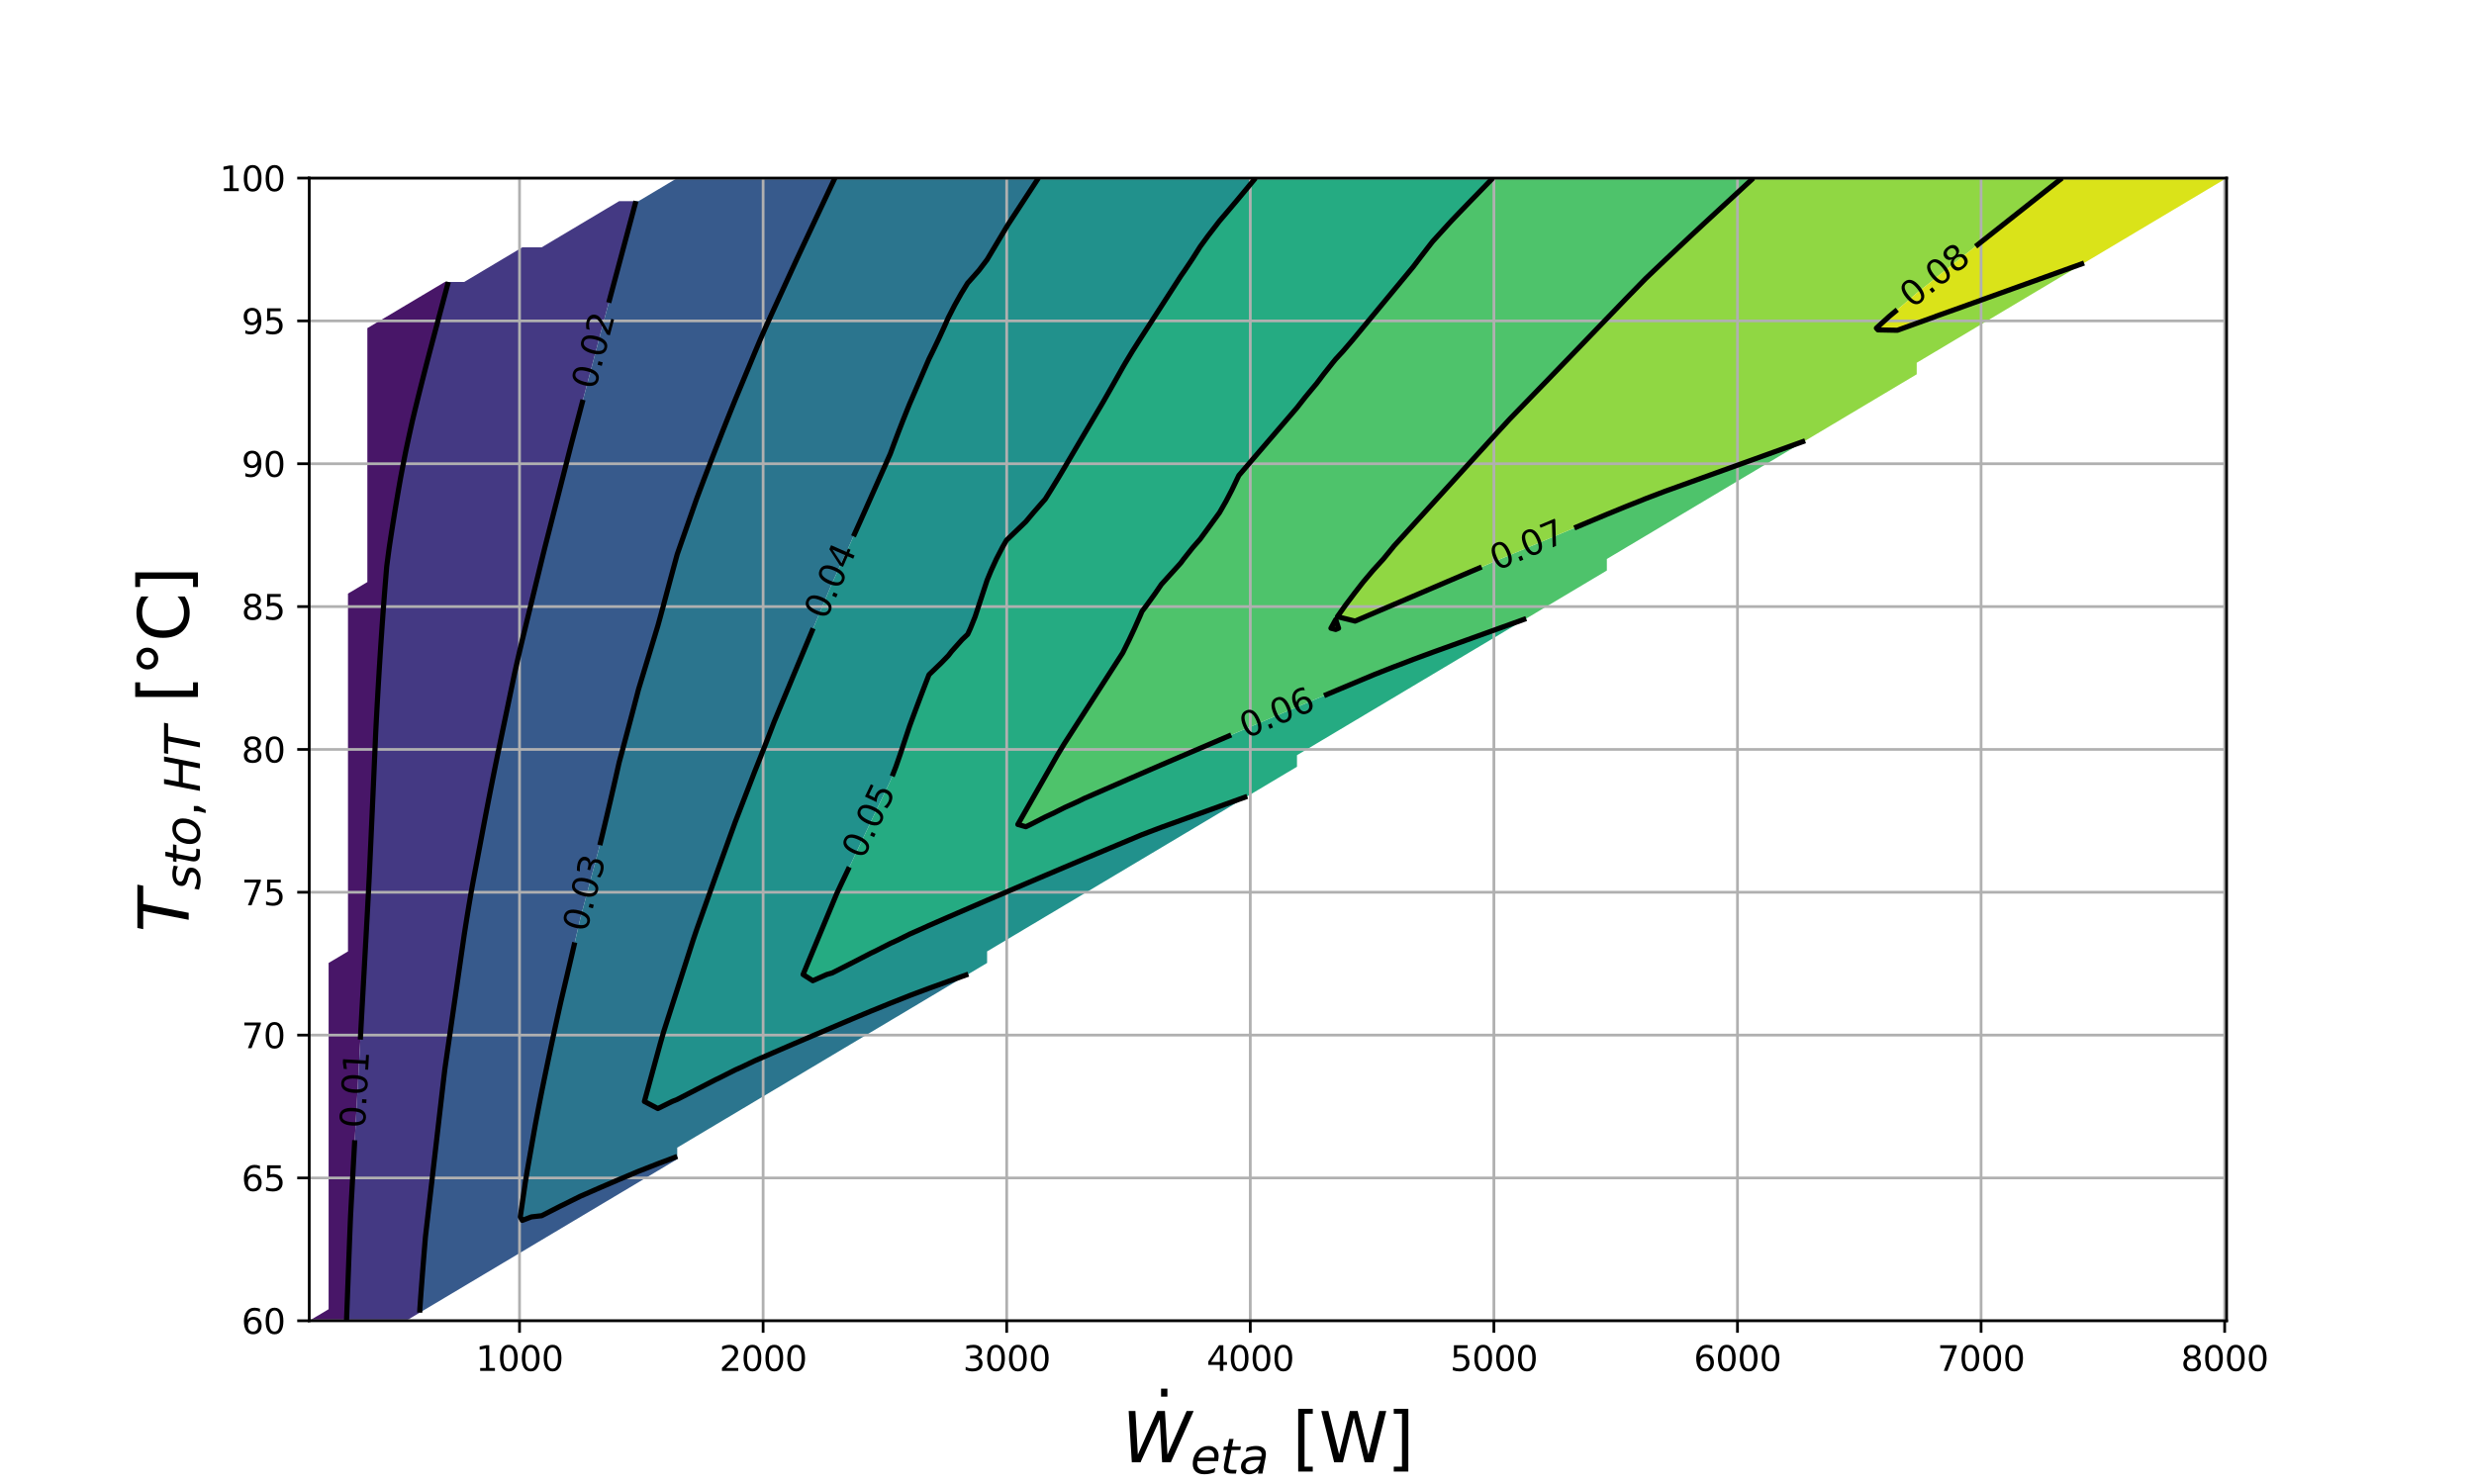 <?xml version="1.0" encoding="utf-8" standalone="no"?>
<!DOCTYPE svg PUBLIC "-//W3C//DTD SVG 1.1//EN"
  "http://www.w3.org/Graphics/SVG/1.1/DTD/svg11.dtd">
<svg xmlns:xlink="http://www.w3.org/1999/xlink" width="720pt" height="432pt" viewBox="0 0 720 432" xmlns="http://www.w3.org/2000/svg" version="1.1">
 <defs>
  <style type="text/css">*{stroke-linejoin: round; stroke-linecap: butt}</style>
 </defs>
 <g id="figure_1">
  <g id="patch_1">
   <path d="M 0 432 
L 720 432 
L 720 0 
L 0 0 
z
" style="fill: #ffffff"/>
  </g>
  <g id="axes_1">
   <g id="patch_2">
    <path d="M 90 384.48 
L 648 384.48 
L 648 51.84 
L 90 51.84 
z
" style="fill: #ffffff"/>
   </g>
   <g id="QuadContourSet_1">
    <path d="M 95.636 384.48 
L 100.849 384.48 
L 100.976 381.12 
L 101.103 377.76 
L 101.23 374.4 
L 101.273 373.27 
L 101.357 371.04 
L 101.484 367.68 
L 101.611 364.32 
L 101.739 360.96 
L 101.873 357.6 
L 102.009 354.24 
L 102.187 350.88 
L 102.374 347.52 
L 102.56 344.16 
L 102.747 340.8 
L 102.934 337.44 
L 103.12 334.08 
L 103.307 330.72 
L 103.493 327.36 
L 103.68 324 
L 103.866 320.64 
L 104.053 317.28 
L 104.239 313.92 
L 104.425 310.56 
L 104.611 307.2 
L 104.798 303.84 
L 104.984 300.48 
L 105.17 297.12 
L 105.356 293.76 
L 105.543 290.4 
L 105.729 287.04 
L 105.915 283.68 
L 106.101 280.32 
L 106.287 276.96 
L 106.474 273.6 
L 106.66 270.24 
L 106.846 266.88 
L 106.909 265.742 
L 107.027 263.52 
L 107.203 260.16 
L 107.377 256.8 
L 107.543 253.44 
L 107.698 250.08 
L 107.852 246.72 
L 108.005 243.36 
L 108.158 240 
L 108.309 236.64 
L 108.46 233.28 
L 108.61 229.92 
L 108.759 226.56 
L 108.908 223.2 
L 109.056 219.84 
L 109.203 216.48 
L 109.349 213.12 
L 109.519 209.76 
L 109.702 206.4 
L 109.891 203.04 
L 110.085 199.68 
L 110.286 196.32 
L 110.494 192.96 
L 110.709 189.6 
L 110.931 186.24 
L 111.161 182.88 
L 111.4 179.52 
L 111.647 176.16 
L 111.904 172.8 
L 112.17 169.44 
L 112.447 166.08 
L 112.545 164.913 
L 112.83 162.72 
L 113.282 159.36 
L 113.787 156 
L 114.312 152.64 
L 114.852 149.28 
L 115.407 145.92 
L 115.977 142.56 
L 116.567 139.2 
L 117.202 135.84 
L 117.866 132.48 
L 118.182 130.922 
L 118.565 129.12 
L 119.294 125.76 
L 120.044 122.4 
L 120.851 119.04 
L 121.676 115.68 
L 122.519 112.32 
L 123.372 108.96 
L 123.818 107.215 
L 124.232 105.6 
L 125.11 102.24 
L 125.999 98.88 
L 126.887 95.52 
L 127.78 92.16 
L 128.68 88.8 
L 129.455 85.905 
L 129.579 85.44 
L 130.478 82.08 
L 129.455 82.08 
L 123.818 85.44 
L 118.182 88.8 
L 112.545 92.16 
L 106.909 95.52 
L 106.909 98.88 
L 106.909 102.24 
L 106.909 105.6 
L 106.909 108.96 
L 106.909 112.32 
L 106.909 115.68 
L 106.909 119.04 
L 106.909 122.4 
L 106.909 125.76 
L 106.909 129.12 
L 106.909 132.48 
L 106.909 135.84 
L 106.909 139.2 
L 106.909 142.56 
L 106.909 145.92 
L 106.909 149.28 
L 106.909 152.64 
L 106.909 156 
L 106.909 159.36 
L 106.909 162.72 
L 106.909 166.08 
L 106.909 169.44 
L 101.273 172.8 
L 101.273 176.16 
L 101.273 179.52 
L 101.273 182.88 
L 101.273 186.24 
L 101.273 189.6 
L 101.273 192.96 
L 101.273 196.32 
L 101.273 199.68 
L 101.273 203.04 
L 101.273 206.4 
L 101.273 209.76 
L 101.273 213.12 
L 101.273 216.48 
L 101.273 219.84 
L 101.273 223.2 
L 101.273 226.56 
L 101.273 229.92 
L 101.273 233.28 
L 101.273 236.64 
L 101.273 240 
L 101.273 243.36 
L 101.273 246.72 
L 101.273 250.08 
L 101.273 253.44 
L 101.273 256.8 
L 101.273 260.16 
L 101.273 263.52 
L 101.273 266.88 
L 101.273 270.24 
L 101.273 273.6 
L 101.273 276.96 
L 95.636 280.32 
L 95.636 283.68 
L 95.636 287.04 
L 95.636 290.4 
L 95.636 293.76 
L 95.636 297.12 
L 95.636 300.48 
L 95.636 303.84 
L 95.636 307.2 
L 95.636 310.56 
L 95.636 313.92 
L 95.636 317.28 
L 95.636 320.64 
L 95.636 324 
L 95.636 327.36 
L 95.636 330.72 
L 95.636 334.08 
L 95.636 337.44 
L 95.636 340.8 
L 95.636 344.16 
L 95.636 347.52 
L 95.636 350.88 
L 95.636 354.24 
L 95.636 357.6 
L 95.636 360.96 
L 95.636 364.32 
L 95.636 367.68 
L 95.636 371.04 
L 95.636 374.4 
L 95.636 377.76 
L 95.636 381.12 
L 90 384.48 
z
" clip-path="url(#p03795e4b5b)" style="fill: #481668"/>
    <path d="M 101.273 384.48 
L 106.909 384.48 
L 112.545 384.48 
L 118.182 384.48 
L 122.145 382.118 
L 122.185 381.12 
L 122.419 377.76 
L 122.671 374.4 
L 122.929 371.04 
L 123.194 367.68 
L 123.464 364.32 
L 123.741 360.96 
L 123.818 360.044 
L 124.099 357.6 
L 124.488 354.24 
L 124.876 350.88 
L 125.264 347.52 
L 125.652 344.16 
L 126.04 340.8 
L 126.428 337.44 
L 126.816 334.08 
L 127.204 330.72 
L 127.592 327.36 
L 127.98 324 
L 128.368 320.64 
L 128.756 317.28 
L 129.143 313.92 
L 129.455 311.331 
L 129.559 310.56 
L 130.043 307.2 
L 130.528 303.84 
L 131.012 300.48 
L 131.496 297.12 
L 131.98 293.76 
L 132.465 290.4 
L 132.949 287.04 
L 133.433 283.68 
L 133.917 280.32 
L 134.402 276.96 
L 134.886 273.6 
L 135.091 272.178 
L 135.393 270.24 
L 135.928 266.88 
L 136.479 263.52 
L 137.046 260.16 
L 137.652 256.8 
L 138.287 253.44 
L 138.921 250.08 
L 139.556 246.72 
L 140.191 243.36 
L 140.727 240.519 
L 140.825 240 
L 141.465 236.64 
L 142.114 233.28 
L 142.771 229.92 
L 143.437 226.56 
L 144.112 223.2 
L 144.797 219.84 
L 145.497 216.48 
L 146.196 213.12 
L 146.364 212.315 
L 146.895 209.76 
L 147.595 206.4 
L 148.294 203.04 
L 148.993 199.68 
L 149.693 196.32 
L 150.442 192.96 
L 151.218 189.6 
L 152 186.304 
L 152.016 186.24 
L 152.834 182.88 
L 153.652 179.52 
L 154.47 176.16 
L 155.288 172.8 
L 156.106 169.44 
L 156.924 166.08 
L 157.636 163.154 
L 157.743 162.72 
L 158.573 159.36 
L 159.432 156 
L 160.291 152.64 
L 161.15 149.28 
L 162.009 145.92 
L 162.868 142.56 
L 163.273 140.975 
L 163.727 139.2 
L 164.585 135.84 
L 165.444 132.48 
L 166.307 129.12 
L 167.187 125.76 
L 168.076 122.4 
L 168.909 119.249 
L 168.964 119.04 
L 169.853 115.68 
L 170.742 112.32 
L 171.631 108.96 
L 172.52 105.6 
L 173.409 102.24 
L 174.298 98.88 
L 174.545 97.943 
L 175.186 95.52 
L 176.079 92.16 
L 176.979 88.8 
L 177.878 85.44 
L 178.777 82.08 
L 179.677 78.72 
L 180.182 76.833 
L 180.576 75.36 
L 181.475 72 
L 182.375 68.64 
L 183.274 65.28 
L 184.174 61.92 
L 185.073 58.56 
L 180.182 58.56 
L 174.545 61.92 
L 168.909 65.28 
L 163.273 68.64 
L 157.636 72 
L 152 72 
L 146.364 75.36 
L 140.727 78.72 
L 135.091 82.08 
L 130.478 82.08 
L 129.579 85.44 
L 129.455 85.905 
L 128.68 88.8 
L 127.78 92.16 
L 126.887 95.52 
L 125.999 98.88 
L 125.11 102.24 
L 124.232 105.6 
L 123.818 107.215 
L 123.372 108.96 
L 122.519 112.32 
L 121.676 115.68 
L 120.851 119.04 
L 120.044 122.4 
L 119.294 125.76 
L 118.565 129.12 
L 118.182 130.922 
L 117.866 132.48 
L 117.202 135.84 
L 116.567 139.2 
L 115.977 142.56 
L 115.407 145.92 
L 114.852 149.28 
L 114.312 152.64 
L 113.787 156 
L 113.282 159.36 
L 112.83 162.72 
L 112.545 164.913 
L 112.447 166.08 
L 112.17 169.44 
L 111.904 172.8 
L 111.647 176.16 
L 111.4 179.52 
L 111.161 182.88 
L 110.931 186.24 
L 110.709 189.6 
L 110.494 192.96 
L 110.286 196.32 
L 110.085 199.68 
L 109.891 203.04 
L 109.702 206.4 
L 109.519 209.76 
L 109.349 213.12 
L 109.203 216.48 
L 109.056 219.84 
L 108.908 223.2 
L 108.759 226.56 
L 108.61 229.92 
L 108.46 233.28 
L 108.309 236.64 
L 108.158 240 
L 108.005 243.36 
L 107.852 246.72 
L 107.698 250.08 
L 107.543 253.44 
L 107.377 256.8 
L 107.203 260.16 
L 107.027 263.52 
L 106.909 265.742 
L 106.846 266.88 
L 106.66 270.24 
L 106.474 273.6 
L 106.287 276.96 
L 106.101 280.32 
L 105.915 283.68 
L 105.729 287.04 
L 105.543 290.4 
L 105.356 293.76 
L 105.17 297.12 
L 104.984 300.48 
L 104.798 303.84 
L 104.611 307.2 
L 104.425 310.56 
L 104.239 313.92 
L 104.053 317.28 
L 103.866 320.64 
L 103.68 324 
L 103.493 327.36 
L 103.307 330.72 
L 103.12 334.08 
L 102.934 337.44 
L 102.747 340.8 
L 102.56 344.16 
L 102.374 347.52 
L 102.187 350.88 
L 102.009 354.24 
L 101.873 357.6 
L 101.739 360.96 
L 101.611 364.32 
L 101.484 367.68 
L 101.357 371.04 
L 101.273 373.27 
L 101.23 374.4 
L 101.103 377.76 
L 100.976 381.12 
L 100.849 384.48 
z
" clip-path="url(#p03795e4b5b)" style="fill: #443983"/>
    <path d="M 122.145 382.118 
L 123.818 381.12 
L 129.455 377.76 
L 135.091 374.4 
L 140.727 371.04 
L 146.364 367.68 
L 152 364.32 
L 157.636 360.96 
L 163.273 357.6 
L 168.909 354.24 
L 174.545 350.88 
L 180.182 347.52 
L 185.818 344.16 
L 191.455 340.8 
L 197.091 337.44 
L 197.091 336.634 
L 195.002 337.44 
L 191.455 338.769 
L 186.268 340.8 
L 185.818 340.971 
L 180.182 343.344 
L 178.294 344.16 
L 174.545 345.766 
L 170.544 347.52 
L 168.909 348.226 
L 163.571 350.88 
L 163.273 351.014 
L 157.636 353.9 
L 154.665 354.24 
L 152 355.258 
L 151.422 354.24 
L 151.911 350.88 
L 152 350.268 
L 152.4 347.52 
L 152.888 344.16 
L 153.44 340.8 
L 154.03 337.44 
L 154.619 334.08 
L 155.209 330.72 
L 155.802 327.36 
L 156.438 324 
L 157.088 320.64 
L 157.636 317.861 
L 157.754 317.28 
L 158.439 313.92 
L 159.133 310.56 
L 159.837 307.2 
L 160.549 303.84 
L 161.271 300.48 
L 162.002 297.12 
L 162.743 293.76 
L 163.273 291.387 
L 163.506 290.4 
L 164.3 287.04 
L 165.09 283.68 
L 165.877 280.32 
L 166.662 276.96 
L 167.444 273.6 
L 168.223 270.24 
L 168.909 267.273 
L 169.014 266.88 
L 169.91 263.52 
L 170.805 260.16 
L 171.701 256.8 
L 172.596 253.44 
L 173.493 250.08 
L 174.388 246.72 
L 174.545 246.128 
L 175.216 243.36 
L 176.021 240 
L 176.816 236.64 
L 177.602 233.28 
L 178.379 229.92 
L 179.147 226.56 
L 179.907 223.2 
L 180.182 221.972 
L 180.758 219.84 
L 181.66 216.48 
L 182.556 213.12 
L 183.447 209.76 
L 184.332 206.4 
L 185.211 203.04 
L 185.818 200.706 
L 186.13 199.68 
L 187.152 196.32 
L 188.173 192.96 
L 189.194 189.6 
L 190.216 186.24 
L 191.237 182.88 
L 191.455 182.164 
L 192.186 179.52 
L 193.099 176.16 
L 193.996 172.8 
L 194.898 169.44 
L 195.806 166.08 
L 196.719 162.72 
L 197.091 161.356 
L 197.789 159.36 
L 198.965 156 
L 200.141 152.64 
L 201.316 149.28 
L 202.492 145.92 
L 202.727 145.248 
L 203.733 142.56 
L 205.003 139.2 
L 206.288 135.84 
L 207.588 132.48 
L 208.364 130.493 
L 208.9 129.12 
L 210.211 125.76 
L 211.542 122.4 
L 212.888 119.04 
L 214 116.293 
L 214.254 115.68 
L 215.648 112.32 
L 217.043 108.96 
L 218.437 105.6 
L 219.636 102.709 
L 219.831 102.24 
L 221.25 98.88 
L 222.713 95.52 
L 224.228 92.16 
L 225.273 89.881 
L 225.768 88.8 
L 227.309 85.44 
L 228.85 82.08 
L 230.39 78.72 
L 230.909 77.588 
L 231.934 75.36 
L 233.505 72 
L 235.083 68.64 
L 236.545 65.525 
L 236.66 65.28 
L 238.238 61.92 
L 239.816 58.56 
L 241.393 55.2 
L 242.182 53.521 
L 242.971 51.84 
L 242.182 51.84 
L 236.545 51.84 
L 230.909 51.84 
L 225.273 51.84 
L 219.636 51.84 
L 214 51.84 
L 208.364 51.84 
L 202.727 51.84 
L 197.091 51.84 
L 191.455 55.2 
L 185.818 58.56 
L 185.073 58.56 
L 184.174 61.92 
L 183.274 65.28 
L 182.375 68.64 
L 181.475 72 
L 180.576 75.36 
L 180.182 76.833 
L 179.677 78.72 
L 178.777 82.08 
L 177.878 85.44 
L 176.979 88.8 
L 176.079 92.16 
L 175.186 95.52 
L 174.545 97.943 
L 174.298 98.88 
L 173.409 102.24 
L 172.52 105.6 
L 171.631 108.96 
L 170.742 112.32 
L 169.853 115.68 
L 168.964 119.04 
L 168.909 119.249 
L 168.076 122.4 
L 167.187 125.76 
L 166.307 129.12 
L 165.444 132.48 
L 164.585 135.84 
L 163.727 139.2 
L 163.273 140.975 
L 162.868 142.56 
L 162.009 145.92 
L 161.15 149.28 
L 160.291 152.64 
L 159.432 156 
L 158.573 159.36 
L 157.743 162.72 
L 157.636 163.154 
L 156.924 166.08 
L 156.106 169.44 
L 155.288 172.8 
L 154.47 176.16 
L 153.652 179.52 
L 152.834 182.88 
L 152.016 186.24 
L 152 186.304 
L 151.218 189.6 
L 150.442 192.96 
L 149.693 196.32 
L 148.993 199.68 
L 148.294 203.04 
L 147.595 206.4 
L 146.895 209.76 
L 146.364 212.315 
L 146.196 213.12 
L 145.497 216.48 
L 144.797 219.84 
L 144.112 223.2 
L 143.437 226.56 
L 142.771 229.92 
L 142.114 233.28 
L 141.465 236.64 
L 140.825 240 
L 140.727 240.519 
L 140.191 243.36 
L 139.556 246.72 
L 138.921 250.08 
L 138.287 253.44 
L 137.652 256.8 
L 137.046 260.16 
L 136.479 263.52 
L 135.928 266.88 
L 135.393 270.24 
L 135.091 272.178 
L 134.886 273.6 
L 134.402 276.96 
L 133.917 280.32 
L 133.433 283.68 
L 132.949 287.04 
L 132.465 290.4 
L 131.98 293.76 
L 131.496 297.12 
L 131.012 300.48 
L 130.528 303.84 
L 130.043 307.2 
L 129.559 310.56 
L 129.455 311.331 
L 129.143 313.92 
L 128.756 317.28 
L 128.368 320.64 
L 127.98 324 
L 127.592 327.36 
L 127.204 330.72 
L 126.816 334.08 
L 126.428 337.44 
L 126.04 340.8 
L 125.652 344.16 
L 125.264 347.52 
L 124.876 350.88 
L 124.488 354.24 
L 124.099 357.6 
L 123.818 360.044 
L 123.741 360.96 
L 123.464 364.32 
L 123.194 367.68 
L 122.929 371.04 
L 122.671 374.4 
L 122.419 377.76 
L 122.185 381.12 
z
" clip-path="url(#p03795e4b5b)" style="fill: #375a8c"/>
    <path d="M 152 355.258 
L 154.665 354.24 
L 157.636 353.9 
L 163.273 351.014 
L 163.571 350.88 
L 168.909 348.226 
L 170.544 347.52 
L 174.545 345.766 
L 178.294 344.16 
L 180.182 343.344 
L 185.818 340.971 
L 186.268 340.8 
L 191.455 338.769 
L 195.002 337.44 
L 197.091 336.634 
L 197.091 334.08 
L 202.727 330.72 
L 208.364 327.36 
L 214 324 
L 219.636 320.64 
L 225.273 317.28 
L 230.909 313.92 
L 236.545 310.56 
L 242.182 307.2 
L 247.818 303.84 
L 253.455 300.48 
L 259.091 297.12 
L 264.727 293.76 
L 270.364 290.4 
L 276 287.04 
L 281.636 283.68 
L 281.8 283.583 
L 281.636 283.641 
L 281.529 283.68 
L 276 285.672 
L 272.202 287.04 
L 270.364 287.702 
L 264.727 289.813 
L 263.277 290.4 
L 259.091 292.05 
L 254.918 293.76 
L 253.455 294.345 
L 247.818 296.702 
L 246.837 297.12 
L 242.182 299.093 
L 238.934 300.48 
L 236.545 301.495 
L 231.065 303.84 
L 230.909 303.906 
L 225.273 306.345 
L 223.312 307.2 
L 219.636 308.803 
L 215.975 310.56 
L 214 311.443 
L 209.084 313.92 
L 208.364 314.251 
L 202.727 317.147 
L 202.47 317.28 
L 197.091 320.047 
L 195.627 320.64 
L 191.455 322.701 
L 187.54 320.64 
L 188.461 317.28 
L 189.381 313.92 
L 190.301 310.56 
L 191.221 307.2 
L 191.455 306.346 
L 192.141 303.84 
L 193.101 300.48 
L 194.181 297.12 
L 195.261 293.76 
L 196.341 290.4 
L 197.091 288.067 
L 197.421 287.04 
L 198.501 283.68 
L 199.581 280.32 
L 200.661 276.96 
L 201.741 273.6 
L 202.727 270.677 
L 202.882 270.24 
L 204.078 266.88 
L 205.274 263.52 
L 206.47 260.16 
L 207.667 256.8 
L 208.364 254.843 
L 208.867 253.44 
L 210.074 250.08 
L 211.285 246.72 
L 212.499 243.36 
L 213.716 240 
L 214 239.218 
L 214.995 236.64 
L 216.291 233.28 
L 217.588 229.92 
L 218.884 226.56 
L 219.636 224.61 
L 220.201 223.2 
L 221.535 219.84 
L 222.853 216.48 
L 224.155 213.12 
L 225.273 210.202 
L 225.456 209.76 
L 226.851 206.4 
L 228.248 203.04 
L 229.652 199.68 
L 230.909 196.642 
L 231.044 196.32 
L 232.45 192.96 
L 233.855 189.6 
L 235.261 186.24 
L 236.545 183.17 
L 236.667 182.88 
L 238.072 179.52 
L 239.478 176.16 
L 240.884 172.8 
L 242.182 169.698 
L 242.303 169.44 
L 243.865 166.08 
L 245.407 162.72 
L 246.93 159.36 
L 247.818 157.378 
L 248.443 156 
L 249.958 152.64 
L 251.464 149.28 
L 252.958 145.92 
L 253.455 144.804 
L 254.453 142.56 
L 255.947 139.2 
L 257.441 135.84 
L 258.935 132.48 
L 259.091 132.13 
L 260.203 129.12 
L 261.475 125.76 
L 262.782 122.4 
L 264.123 119.04 
L 264.727 117.557 
L 265.537 115.68 
L 266.986 112.32 
L 268.436 108.96 
L 269.885 105.6 
L 270.364 104.491 
L 271.476 102.24 
L 273.084 98.88 
L 274.632 95.52 
L 276 92.442 
L 276.142 92.16 
L 277.862 88.8 
L 279.748 85.44 
L 281.636 82.366 
L 281.914 82.08 
L 284.891 78.72 
L 287.273 75.585 
L 287.407 75.36 
L 289.407 72 
L 291.408 68.64 
L 292.909 66.119 
L 293.425 65.28 
L 295.621 61.92 
L 297.816 58.56 
L 298.545 57.444 
L 300.012 55.2 
L 302.207 51.84 
L 298.545 51.84 
L 292.909 51.84 
L 287.273 51.84 
L 281.636 51.84 
L 276 51.84 
L 270.364 51.84 
L 264.727 51.84 
L 259.091 51.84 
L 253.455 51.84 
L 247.818 51.84 
L 242.971 51.84 
L 242.182 53.521 
L 241.393 55.2 
L 239.816 58.56 
L 238.238 61.92 
L 236.66 65.28 
L 236.545 65.525 
L 235.083 68.64 
L 233.505 72 
L 231.934 75.36 
L 230.909 77.588 
L 230.39 78.72 
L 228.85 82.08 
L 227.309 85.44 
L 225.768 88.8 
L 225.273 89.881 
L 224.228 92.16 
L 222.713 95.52 
L 221.25 98.88 
L 219.831 102.24 
L 219.636 102.709 
L 218.437 105.6 
L 217.043 108.96 
L 215.648 112.32 
L 214.254 115.68 
L 214 116.293 
L 212.888 119.04 
L 211.542 122.4 
L 210.211 125.76 
L 208.9 129.12 
L 208.364 130.493 
L 207.588 132.48 
L 206.288 135.84 
L 205.003 139.2 
L 203.733 142.56 
L 202.727 145.248 
L 202.492 145.92 
L 201.316 149.28 
L 200.141 152.64 
L 198.965 156 
L 197.789 159.36 
L 197.091 161.356 
L 196.719 162.72 
L 195.806 166.08 
L 194.898 169.44 
L 193.996 172.8 
L 193.099 176.16 
L 192.186 179.52 
L 191.455 182.164 
L 191.237 182.88 
L 190.216 186.24 
L 189.194 189.6 
L 188.173 192.96 
L 187.152 196.32 
L 186.13 199.68 
L 185.818 200.706 
L 185.211 203.04 
L 184.332 206.4 
L 183.447 209.76 
L 182.556 213.12 
L 181.66 216.48 
L 180.758 219.84 
L 180.182 221.972 
L 179.907 223.2 
L 179.147 226.56 
L 178.379 229.92 
L 177.602 233.28 
L 176.816 236.64 
L 176.021 240 
L 175.216 243.36 
L 174.545 246.128 
L 174.388 246.72 
L 173.493 250.08 
L 172.596 253.44 
L 171.701 256.8 
L 170.805 260.16 
L 169.91 263.52 
L 169.014 266.88 
L 168.909 267.273 
L 168.223 270.24 
L 167.444 273.6 
L 166.662 276.96 
L 165.877 280.32 
L 165.09 283.68 
L 164.3 287.04 
L 163.506 290.4 
L 163.273 291.387 
L 162.743 293.76 
L 162.002 297.12 
L 161.271 300.48 
L 160.549 303.84 
L 159.837 307.2 
L 159.133 310.56 
L 158.439 313.92 
L 157.754 317.28 
L 157.636 317.861 
L 157.088 320.64 
L 156.438 324 
L 155.802 327.36 
L 155.209 330.72 
L 154.619 334.08 
L 154.03 337.44 
L 153.44 340.8 
L 152.888 344.16 
L 152.4 347.52 
L 152 350.268 
L 151.911 350.88 
L 151.422 354.24 
z
" clip-path="url(#p03795e4b5b)" style="fill: #2b758e"/>
    <path d="M 191.455 322.701 
L 195.627 320.64 
L 197.091 320.047 
L 202.47 317.28 
L 202.727 317.147 
L 208.364 314.251 
L 209.084 313.92 
L 214 311.443 
L 215.975 310.56 
L 219.636 308.803 
L 223.312 307.2 
L 225.273 306.345 
L 230.909 303.906 
L 231.065 303.84 
L 236.545 301.495 
L 238.934 300.48 
L 242.182 299.093 
L 246.837 297.12 
L 247.818 296.702 
L 253.455 294.345 
L 254.918 293.76 
L 259.091 292.05 
L 263.277 290.4 
L 264.727 289.813 
L 270.364 287.702 
L 272.202 287.04 
L 276 285.672 
L 281.529 283.68 
L 281.636 283.641 
L 281.8 283.583 
L 287.273 280.32 
L 287.273 276.96 
L 292.909 273.6 
L 298.545 270.24 
L 304.182 266.88 
L 309.818 263.52 
L 315.455 260.16 
L 321.091 256.8 
L 326.727 253.44 
L 332.364 250.08 
L 338 246.72 
L 343.636 243.36 
L 349.273 240 
L 354.909 236.64 
L 360.545 233.28 
L 362.978 231.83 
L 360.545 232.706 
L 358.952 233.28 
L 354.909 234.736 
L 349.624 236.64 
L 349.273 236.767 
L 343.636 238.797 
L 340.297 240 
L 338 240.827 
L 332.364 242.967 
L 331.428 243.36 
L 326.727 245.334 
L 323.429 246.72 
L 321.091 247.702 
L 315.455 250.07 
L 315.43 250.08 
L 309.818 252.451 
L 307.495 253.44 
L 304.182 254.843 
L 299.593 256.8 
L 298.545 257.245 
L 292.909 259.655 
L 291.735 260.16 
L 287.273 262.072 
L 283.926 263.52 
L 281.636 264.504 
L 276.157 266.88 
L 276 266.947 
L 270.364 269.405 
L 268.541 270.24 
L 264.727 271.925 
L 261.381 273.6 
L 259.091 274.644 
L 254.542 276.96 
L 253.455 277.468 
L 247.932 280.32 
L 247.818 280.376 
L 242.182 283.232 
L 240.615 283.68 
L 236.545 285.492 
L 233.722 283.68 
L 235.119 280.32 
L 236.517 276.96 
L 236.545 276.892 
L 237.915 273.6 
L 239.312 270.24 
L 240.71 266.88 
L 242.108 263.52 
L 242.182 263.342 
L 243.505 260.16 
L 245.08 256.8 
L 246.68 253.44 
L 247.818 251.048 
L 248.279 250.08 
L 249.879 246.72 
L 251.479 243.36 
L 253.078 240 
L 253.455 239.21 
L 254.678 236.64 
L 256.278 233.28 
L 257.877 229.92 
L 259.091 227.371 
L 259.42 226.56 
L 260.726 223.2 
L 261.896 219.84 
L 263.015 216.48 
L 264.134 213.12 
L 264.727 211.339 
L 265.308 209.76 
L 266.557 206.4 
L 267.82 203.04 
L 269.1 199.68 
L 270.364 196.405 
L 270.456 196.32 
L 273.943 192.96 
L 276 190.84 
L 276.956 189.6 
L 279.949 186.24 
L 281.636 184.632 
L 282.433 182.88 
L 283.786 179.52 
L 284.891 176.16 
L 285.995 172.8 
L 287.1 169.44 
L 287.273 168.914 
L 288.441 166.08 
L 289.98 162.72 
L 291.717 159.36 
L 292.909 157.279 
L 294.239 156 
L 297.732 152.64 
L 298.545 151.858 
L 300.703 149.28 
L 303.636 145.92 
L 304.182 145.312 
L 305.903 142.56 
L 307.955 139.2 
L 309.818 136.071 
L 309.954 135.84 
L 311.934 132.48 
L 313.915 129.12 
L 315.455 126.507 
L 315.895 125.76 
L 317.875 122.4 
L 319.856 119.04 
L 321.091 116.944 
L 321.813 115.68 
L 323.724 112.32 
L 325.621 108.96 
L 326.727 106.991 
L 327.536 105.6 
L 329.561 102.24 
L 331.702 98.88 
L 332.364 97.854 
L 333.868 95.52 
L 336.034 92.16 
L 338 89.111 
L 338.2 88.8 
L 340.366 85.44 
L 342.532 82.08 
L 343.636 80.367 
L 344.784 78.72 
L 347.03 75.36 
L 349.158 72 
L 349.273 71.815 
L 351.583 68.64 
L 354.171 65.28 
L 354.909 64.317 
L 356.963 61.92 
L 359.801 58.56 
L 360.545 57.669 
L 362.594 55.2 
L 365.383 51.84 
L 360.545 51.84 
L 354.909 51.84 
L 349.273 51.84 
L 343.636 51.84 
L 338 51.84 
L 332.364 51.84 
L 326.727 51.84 
L 321.091 51.84 
L 315.455 51.84 
L 309.818 51.84 
L 304.182 51.84 
L 302.207 51.84 
L 300.012 55.2 
L 298.545 57.444 
L 297.816 58.56 
L 295.621 61.92 
L 293.425 65.28 
L 292.909 66.119 
L 291.408 68.64 
L 289.407 72 
L 287.407 75.36 
L 287.273 75.585 
L 284.891 78.72 
L 281.914 82.08 
L 281.636 82.366 
L 279.748 85.44 
L 277.862 88.8 
L 276.142 92.16 
L 276 92.442 
L 274.632 95.52 
L 273.084 98.88 
L 271.476 102.24 
L 270.364 104.491 
L 269.885 105.6 
L 268.436 108.96 
L 266.986 112.32 
L 265.537 115.68 
L 264.727 117.557 
L 264.123 119.04 
L 262.782 122.4 
L 261.475 125.76 
L 260.203 129.12 
L 259.091 132.13 
L 258.935 132.48 
L 257.441 135.84 
L 255.947 139.2 
L 254.453 142.56 
L 253.455 144.804 
L 252.958 145.92 
L 251.464 149.28 
L 249.958 152.64 
L 248.443 156 
L 247.818 157.378 
L 246.93 159.36 
L 245.407 162.72 
L 243.865 166.08 
L 242.303 169.44 
L 242.182 169.698 
L 240.884 172.8 
L 239.478 176.16 
L 238.072 179.52 
L 236.667 182.88 
L 236.545 183.17 
L 235.261 186.24 
L 233.855 189.6 
L 232.45 192.96 
L 231.044 196.32 
L 230.909 196.642 
L 229.652 199.68 
L 228.248 203.04 
L 226.851 206.4 
L 225.456 209.76 
L 225.273 210.202 
L 224.155 213.12 
L 222.853 216.48 
L 221.535 219.84 
L 220.201 223.2 
L 219.636 224.61 
L 218.884 226.56 
L 217.588 229.92 
L 216.291 233.28 
L 214.995 236.64 
L 214 239.218 
L 213.716 240 
L 212.499 243.36 
L 211.285 246.72 
L 210.074 250.08 
L 208.867 253.44 
L 208.364 254.843 
L 207.667 256.8 
L 206.47 260.16 
L 205.274 263.52 
L 204.078 266.88 
L 202.882 270.24 
L 202.727 270.677 
L 201.741 273.6 
L 200.661 276.96 
L 199.581 280.32 
L 198.501 283.68 
L 197.421 287.04 
L 197.091 288.067 
L 196.341 290.4 
L 195.261 293.76 
L 194.181 297.12 
L 193.101 300.48 
L 192.141 303.84 
L 191.455 306.346 
L 191.221 307.2 
L 190.301 310.56 
L 189.381 313.92 
L 188.461 317.28 
L 187.54 320.64 
z
" clip-path="url(#p03795e4b5b)" style="fill: #21918c"/>
    <path d="M 236.545 285.492 
L 240.615 283.68 
L 242.182 283.232 
L 247.818 280.376 
L 247.932 280.32 
L 253.455 277.468 
L 254.542 276.96 
L 259.091 274.644 
L 261.381 273.6 
L 264.727 271.925 
L 268.541 270.24 
L 270.364 269.405 
L 276 266.947 
L 276.157 266.88 
L 281.636 264.504 
L 283.926 263.52 
L 287.273 262.072 
L 291.735 260.16 
L 292.909 259.655 
L 298.545 257.245 
L 299.593 256.8 
L 304.182 254.843 
L 307.495 253.44 
L 309.818 252.451 
L 315.43 250.08 
L 315.455 250.07 
L 321.091 247.702 
L 323.429 246.72 
L 326.727 245.334 
L 331.428 243.36 
L 332.364 242.967 
L 338 240.827 
L 340.297 240 
L 343.636 238.797 
L 349.273 236.767 
L 349.624 236.64 
L 354.909 234.736 
L 358.952 233.28 
L 360.545 232.706 
L 362.978 231.83 
L 366.182 229.92 
L 371.818 226.56 
L 377.455 223.2 
L 377.455 219.84 
L 383.091 216.48 
L 388.727 213.12 
L 394.364 209.76 
L 400 206.4 
L 405.636 203.04 
L 411.273 199.68 
L 416.909 196.32 
L 422.545 192.96 
L 428.182 189.6 
L 433.818 186.24 
L 439.455 182.88 
L 444.157 180.077 
L 439.455 181.771 
L 436.375 182.88 
L 433.818 183.801 
L 428.182 185.831 
L 427.047 186.24 
L 422.545 187.862 
L 417.719 189.6 
L 416.909 189.892 
L 411.273 191.969 
L 408.72 192.96 
L 405.636 194.123 
L 400.064 196.32 
L 400 196.344 
L 394.364 198.71 
L 392.053 199.68 
L 388.727 201.077 
L 384.054 203.04 
L 383.091 203.445 
L 377.455 205.816 
L 376.077 206.4 
L 371.818 208.197 
L 368.143 209.76 
L 366.182 210.589 
L 360.545 212.992 
L 360.247 213.12 
L 354.909 215.404 
L 352.394 216.48 
L 349.273 217.816 
L 344.542 219.84 
L 343.636 220.228 
L 338 222.65 
L 336.736 223.2 
L 332.364 225.091 
L 328.995 226.56 
L 326.727 227.549 
L 321.29 229.92 
L 321.091 230.007 
L 315.455 232.465 
L 313.816 233.28 
L 309.818 235.083 
L 306.743 236.64 
L 304.182 237.827 
L 299.937 240 
L 298.545 240.665 
L 296.22 240 
L 298.135 236.64 
L 298.545 235.921 
L 300.051 233.28 
L 301.966 229.92 
L 303.882 226.56 
L 304.182 226.033 
L 305.797 223.2 
L 307.712 219.84 
L 309.75 216.48 
L 309.818 216.374 
L 311.91 213.12 
L 314.07 209.76 
L 315.455 207.607 
L 316.23 206.4 
L 318.39 203.04 
L 320.551 199.68 
L 321.091 198.839 
L 322.711 196.32 
L 324.871 192.96 
L 326.727 190.072 
L 326.968 189.6 
L 328.629 186.24 
L 330.202 182.88 
L 331.695 179.52 
L 332.364 177.956 
L 333.724 176.16 
L 336.154 172.8 
L 338 170.109 
L 338.606 169.44 
L 341.649 166.08 
L 343.636 163.886 
L 344.494 162.72 
L 347.16 159.36 
L 349.273 156.949 
L 349.965 156 
L 352.417 152.64 
L 354.868 149.28 
L 354.909 149.226 
L 356.801 145.92 
L 358.552 142.56 
L 360.15 139.2 
L 360.545 138.397 
L 362.733 135.84 
L 365.617 132.48 
L 366.182 131.823 
L 368.502 129.12 
L 371.387 125.76 
L 371.818 125.258 
L 374.272 122.4 
L 377.157 119.04 
L 377.455 118.693 
L 379.811 115.68 
L 382.596 112.32 
L 383.091 111.744 
L 385.193 108.96 
L 387.852 105.6 
L 388.727 104.535 
L 390.85 102.24 
L 393.73 98.88 
L 394.364 98.114 
L 396.51 95.52 
L 399.29 92.16 
L 400 91.302 
L 402.071 88.8 
L 404.851 85.44 
L 405.636 84.491 
L 407.631 82.08 
L 410.411 78.72 
L 411.273 77.679 
L 413.028 75.36 
L 415.608 72 
L 416.909 70.328 
L 418.446 68.64 
L 421.504 65.28 
L 422.545 64.145 
L 424.678 61.92 
L 427.928 58.56 
L 428.182 58.299 
L 431.191 55.2 
L 433.818 52.494 
L 434.453 51.84 
L 433.818 51.84 
L 428.182 51.84 
L 422.545 51.84 
L 416.909 51.84 
L 411.273 51.84 
L 405.636 51.84 
L 400 51.84 
L 394.364 51.84 
L 388.727 51.84 
L 383.091 51.84 
L 377.455 51.84 
L 371.818 51.84 
L 366.182 51.84 
L 365.383 51.84 
L 362.594 55.2 
L 360.545 57.669 
L 359.801 58.56 
L 356.963 61.92 
L 354.909 64.317 
L 354.171 65.28 
L 351.583 68.64 
L 349.273 71.815 
L 349.158 72 
L 347.03 75.36 
L 344.784 78.72 
L 343.636 80.367 
L 342.532 82.08 
L 340.366 85.44 
L 338.2 88.8 
L 338 89.111 
L 336.034 92.16 
L 333.868 95.52 
L 332.364 97.854 
L 331.702 98.88 
L 329.561 102.24 
L 327.536 105.6 
L 326.727 106.991 
L 325.621 108.96 
L 323.724 112.32 
L 321.813 115.68 
L 321.091 116.944 
L 319.856 119.04 
L 317.875 122.4 
L 315.895 125.76 
L 315.455 126.507 
L 313.915 129.12 
L 311.934 132.48 
L 309.954 135.84 
L 309.818 136.071 
L 307.955 139.2 
L 305.903 142.56 
L 304.182 145.312 
L 303.636 145.92 
L 300.703 149.28 
L 298.545 151.858 
L 297.732 152.64 
L 294.239 156 
L 292.909 157.279 
L 291.717 159.36 
L 289.98 162.72 
L 288.441 166.08 
L 287.273 168.914 
L 287.1 169.44 
L 285.995 172.8 
L 284.891 176.16 
L 283.786 179.52 
L 282.433 182.88 
L 281.636 184.632 
L 279.949 186.24 
L 276.956 189.6 
L 276 190.84 
L 273.943 192.96 
L 270.456 196.32 
L 270.364 196.405 
L 269.1 199.68 
L 267.82 203.04 
L 266.557 206.4 
L 265.308 209.76 
L 264.727 211.339 
L 264.134 213.12 
L 263.015 216.48 
L 261.896 219.84 
L 260.726 223.2 
L 259.42 226.56 
L 259.091 227.371 
L 257.877 229.92 
L 256.278 233.28 
L 254.678 236.64 
L 253.455 239.21 
L 253.078 240 
L 251.479 243.36 
L 249.879 246.72 
L 248.279 250.08 
L 247.818 251.048 
L 246.68 253.44 
L 245.08 256.8 
L 243.505 260.16 
L 242.182 263.342 
L 242.108 263.52 
L 240.71 266.88 
L 239.312 270.24 
L 237.915 273.6 
L 236.545 276.892 
L 236.517 276.96 
L 235.119 280.32 
L 233.722 283.68 
z
" clip-path="url(#p03795e4b5b)" style="fill: #25ab82"/>
    <path d="M 298.545 240.665 
L 299.937 240 
L 304.182 237.827 
L 306.743 236.64 
L 309.818 235.083 
L 313.816 233.28 
L 315.455 232.465 
L 321.091 230.007 
L 321.29 229.92 
L 326.727 227.549 
L 328.995 226.56 
L 332.364 225.091 
L 336.736 223.2 
L 338 222.65 
L 343.636 220.228 
L 344.542 219.84 
L 349.273 217.816 
L 352.394 216.48 
L 354.909 215.404 
L 360.247 213.12 
L 360.545 212.992 
L 366.182 210.589 
L 368.143 209.76 
L 371.818 208.197 
L 376.077 206.4 
L 377.455 205.816 
L 383.091 203.445 
L 384.054 203.04 
L 388.727 201.077 
L 392.053 199.68 
L 394.364 198.71 
L 400 196.344 
L 400.064 196.32 
L 405.636 194.123 
L 408.72 192.96 
L 411.273 191.969 
L 416.909 189.892 
L 417.719 189.6 
L 422.545 187.862 
L 427.047 186.24 
L 428.182 185.831 
L 433.818 183.801 
L 436.375 182.88 
L 439.455 181.771 
L 444.157 180.077 
L 445.091 179.52 
L 450.727 176.16 
L 456.364 172.8 
L 462 169.44 
L 467.636 166.08 
L 467.636 162.72 
L 473.273 159.36 
L 478.909 156 
L 484.545 152.64 
L 490.182 149.28 
L 495.818 145.92 
L 501.455 142.56 
L 507.091 139.2 
L 512.727 135.84 
L 518.364 132.48 
L 524 129.12 
L 525.336 128.323 
L 524 128.805 
L 523.125 129.12 
L 518.364 130.835 
L 513.797 132.48 
L 512.727 132.865 
L 507.091 134.896 
L 504.47 135.84 
L 501.455 136.926 
L 495.818 138.956 
L 495.142 139.2 
L 490.182 140.987 
L 485.814 142.56 
L 484.545 143.017 
L 478.909 145.162 
L 477.046 145.92 
L 473.273 147.416 
L 468.746 149.28 
L 467.636 149.726 
L 462 152.085 
L 460.678 152.64 
L 456.364 154.452 
L 452.679 156 
L 450.727 156.82 
L 445.091 159.187 
L 444.682 159.36 
L 439.455 161.558 
L 436.713 162.72 
L 433.818 163.94 
L 428.78 166.08 
L 428.182 166.332 
L 422.545 168.741 
L 420.911 169.44 
L 416.909 171.153 
L 413.059 172.8 
L 411.273 173.564 
L 405.636 175.976 
L 405.207 176.16 
L 400 178.388 
L 397.365 179.52 
L 394.364 180.806 
L 389.217 179.52 
L 391.578 176.16 
L 394.111 172.8 
L 394.364 172.465 
L 396.717 169.44 
L 399.557 166.08 
L 400 165.589 
L 402.607 162.72 
L 405.356 159.36 
L 405.636 158.995 
L 408.363 156 
L 411.273 152.803 
L 411.421 152.64 
L 414.48 149.28 
L 416.909 146.611 
L 417.538 145.92 
L 420.596 142.56 
L 422.545 140.419 
L 423.655 139.2 
L 426.713 135.84 
L 428.182 134.226 
L 429.771 132.48 
L 432.83 129.12 
L 433.818 128.034 
L 435.897 125.76 
L 438.991 122.4 
L 439.455 121.899 
L 442.222 119.04 
L 445.091 116.083 
L 445.481 115.68 
L 448.745 112.32 
L 450.727 110.278 
L 451.994 108.96 
L 455.239 105.6 
L 456.364 104.441 
L 458.483 102.24 
L 461.719 98.88 
L 462 98.589 
L 464.956 95.52 
L 467.636 92.736 
L 468.192 92.16 
L 471.428 88.8 
L 473.273 86.884 
L 474.684 85.44 
L 477.965 82.08 
L 478.909 81.113 
L 481.41 78.72 
L 484.545 75.739 
L 484.948 75.36 
L 488.515 72 
L 490.182 70.43 
L 492.085 68.64 
L 495.694 65.28 
L 495.818 65.165 
L 499.335 61.92 
L 501.455 59.964 
L 502.977 58.56 
L 506.618 55.2 
L 507.091 54.764 
L 510.259 51.84 
L 507.091 51.84 
L 501.455 51.84 
L 495.818 51.84 
L 490.182 51.84 
L 484.545 51.84 
L 478.909 51.84 
L 473.273 51.84 
L 467.636 51.84 
L 462 51.84 
L 456.364 51.84 
L 450.727 51.84 
L 445.091 51.84 
L 439.455 51.84 
L 434.453 51.84 
L 433.818 52.494 
L 431.191 55.2 
L 428.182 58.299 
L 427.928 58.56 
L 424.678 61.92 
L 422.545 64.145 
L 421.504 65.28 
L 418.446 68.64 
L 416.909 70.328 
L 415.608 72 
L 413.028 75.36 
L 411.273 77.679 
L 410.411 78.72 
L 407.631 82.08 
L 405.636 84.491 
L 404.851 85.44 
L 402.071 88.8 
L 400 91.302 
L 399.29 92.16 
L 396.51 95.52 
L 394.364 98.114 
L 393.73 98.88 
L 390.85 102.24 
L 388.727 104.535 
L 387.852 105.6 
L 385.193 108.96 
L 383.091 111.744 
L 382.596 112.32 
L 379.811 115.68 
L 377.455 118.693 
L 377.157 119.04 
L 374.272 122.4 
L 371.818 125.258 
L 371.387 125.76 
L 368.502 129.12 
L 366.182 131.823 
L 365.617 132.48 
L 362.733 135.84 
L 360.545 138.397 
L 360.15 139.2 
L 358.552 142.56 
L 356.801 145.92 
L 354.909 149.226 
L 354.868 149.28 
L 352.417 152.64 
L 349.965 156 
L 349.273 156.949 
L 347.16 159.36 
L 344.494 162.72 
L 343.636 163.886 
L 341.649 166.08 
L 338.606 169.44 
L 338 170.109 
L 336.154 172.8 
L 333.724 176.16 
L 332.364 177.956 
L 331.695 179.52 
L 330.202 182.88 
L 328.629 186.24 
L 326.968 189.6 
L 326.727 190.072 
L 324.871 192.96 
L 322.711 196.32 
L 321.091 198.839 
L 320.551 199.68 
L 318.39 203.04 
L 316.23 206.4 
L 315.455 207.607 
L 314.07 209.76 
L 311.91 213.12 
L 309.818 216.374 
L 309.75 216.48 
L 307.712 219.84 
L 305.797 223.2 
L 304.182 226.033 
L 303.882 226.56 
L 301.966 229.92 
L 300.051 233.28 
L 298.545 235.921 
L 298.135 236.64 
L 296.22 240 
z
M 387.338 182.88 
L 388.727 180.367 
L 389.567 182.88 
L 388.727 183.241 
z
" clip-path="url(#p03795e4b5b)" style="fill: #4ec36b"/>
    <path d="M 388.727 183.241 
L 389.567 182.88 
L 388.727 180.367 
L 387.338 182.88 
z
M 394.364 180.806 
L 397.365 179.52 
L 400 178.388 
L 405.207 176.16 
L 405.636 175.976 
L 411.273 173.564 
L 413.059 172.8 
L 416.909 171.153 
L 420.911 169.44 
L 422.545 168.741 
L 428.182 166.332 
L 428.78 166.08 
L 433.818 163.94 
L 436.713 162.72 
L 439.455 161.558 
L 444.682 159.36 
L 445.091 159.187 
L 450.727 156.82 
L 452.679 156 
L 456.364 154.452 
L 460.678 152.64 
L 462 152.085 
L 467.636 149.726 
L 468.746 149.28 
L 473.273 147.416 
L 477.046 145.92 
L 478.909 145.162 
L 484.545 143.017 
L 485.814 142.56 
L 490.182 140.987 
L 495.142 139.2 
L 495.818 138.956 
L 501.455 136.926 
L 504.47 135.84 
L 507.091 134.896 
L 512.727 132.865 
L 513.797 132.48 
L 518.364 130.835 
L 523.125 129.12 
L 524 128.805 
L 525.336 128.323 
L 529.636 125.76 
L 535.273 122.4 
L 540.909 119.04 
L 546.545 115.68 
L 552.182 112.32 
L 557.818 108.96 
L 557.818 105.6 
L 563.455 102.24 
L 569.091 98.88 
L 574.727 95.52 
L 580.364 92.16 
L 586 88.8 
L 591.636 85.44 
L 597.273 82.08 
L 602.909 78.72 
L 606.515 76.57 
L 602.909 77.869 
L 600.548 78.72 
L 597.273 79.9 
L 591.636 81.93 
L 591.22 82.08 
L 586 83.96 
L 581.892 85.44 
L 580.364 85.991 
L 574.727 88.021 
L 572.565 88.8 
L 569.091 90.051 
L 563.455 92.045 
L 563.235 92.16 
L 557.818 94.105 
L 553.909 95.52 
L 552.182 96.142 
L 546.545 96.033 
L 546.079 95.52 
L 546.545 95.093 
L 549.755 92.16 
L 552.182 90.134 
L 553.783 88.8 
L 557.694 85.44 
L 557.818 85.334 
L 561.922 82.08 
L 563.455 80.814 
L 566.103 78.72 
L 569.091 76.358 
L 570.353 75.36 
L 574.602 72 
L 574.727 71.901 
L 578.852 68.64 
L 580.364 67.445 
L 583.102 65.28 
L 586 62.989 
L 587.352 61.92 
L 591.601 58.56 
L 591.636 58.532 
L 595.851 55.2 
L 597.273 54.076 
L 600.101 51.84 
L 597.273 51.84 
L 591.636 51.84 
L 586 51.84 
L 580.364 51.84 
L 574.727 51.84 
L 569.091 51.84 
L 563.455 51.84 
L 557.818 51.84 
L 552.182 51.84 
L 546.545 51.84 
L 540.909 51.84 
L 535.273 51.84 
L 529.636 51.84 
L 524 51.84 
L 518.364 51.84 
L 512.727 51.84 
L 510.259 51.84 
L 507.091 54.764 
L 506.618 55.2 
L 502.977 58.56 
L 501.455 59.964 
L 499.335 61.92 
L 495.818 65.165 
L 495.694 65.28 
L 492.085 68.64 
L 490.182 70.43 
L 488.515 72 
L 484.948 75.36 
L 484.545 75.739 
L 481.41 78.72 
L 478.909 81.113 
L 477.965 82.08 
L 474.684 85.44 
L 473.273 86.884 
L 471.428 88.8 
L 468.192 92.16 
L 467.636 92.736 
L 464.956 95.52 
L 462 98.589 
L 461.719 98.88 
L 458.483 102.24 
L 456.364 104.441 
L 455.239 105.6 
L 451.994 108.96 
L 450.727 110.278 
L 448.745 112.32 
L 445.481 115.68 
L 445.091 116.083 
L 442.222 119.04 
L 439.455 121.899 
L 438.991 122.4 
L 435.897 125.76 
L 433.818 128.034 
L 432.83 129.12 
L 429.771 132.48 
L 428.182 134.226 
L 426.713 135.84 
L 423.655 139.2 
L 422.545 140.419 
L 420.596 142.56 
L 417.538 145.92 
L 416.909 146.611 
L 414.48 149.28 
L 411.421 152.64 
L 411.273 152.803 
L 408.363 156 
L 405.636 158.995 
L 405.356 159.36 
L 402.607 162.72 
L 400 165.589 
L 399.557 166.08 
L 396.717 169.44 
L 394.364 172.465 
L 394.111 172.8 
L 391.578 176.16 
L 389.217 179.52 
z
" clip-path="url(#p03795e4b5b)" style="fill: #90d743"/>
    <path d="M 546.545 96.033 
L 552.182 96.142 
L 553.909 95.52 
L 557.818 94.105 
L 563.235 92.16 
L 563.455 92.045 
L 569.091 90.051 
L 572.565 88.8 
L 574.727 88.021 
L 580.364 85.991 
L 581.892 85.44 
L 586 83.96 
L 591.22 82.08 
L 591.636 81.93 
L 597.273 79.9 
L 600.548 78.72 
L 602.909 77.869 
L 606.515 76.57 
L 608.545 75.36 
L 614.182 72 
L 619.818 68.64 
L 625.455 65.28 
L 631.091 61.92 
L 636.727 58.56 
L 642.364 55.2 
L 648 51.84 
L 642.364 51.84 
L 636.727 51.84 
L 631.091 51.84 
L 625.455 51.84 
L 619.818 51.84 
L 614.182 51.84 
L 608.545 51.84 
L 602.909 51.84 
L 600.101 51.84 
L 597.273 54.076 
L 595.851 55.2 
L 591.636 58.532 
L 591.601 58.56 
L 587.352 61.92 
L 586 62.989 
L 583.102 65.28 
L 580.364 67.445 
L 578.852 68.64 
L 574.727 71.901 
L 574.602 72 
L 570.353 75.36 
L 569.091 76.358 
L 566.103 78.72 
L 563.455 80.814 
L 561.922 82.08 
L 557.818 85.334 
L 557.694 85.44 
L 553.783 88.8 
L 552.182 90.134 
L 549.755 92.16 
L 546.545 95.093 
L 546.079 95.52 
z
" clip-path="url(#p03795e4b5b)" style="fill: #dae319"/>
   </g>
   <g id="matplotlib.axis_1">
    <g id="xtick_1">
     <g id="line2d_1">
      <path d="M 151.195 384.48 
L 151.195 51.84 
" clip-path="url(#p03795e4b5b)" style="fill: none; stroke: #b0b0b0; stroke-width: 0.8; stroke-linecap: square"/>
     </g>
     <g id="line2d_2">
      <defs>
       <path id="m043f31891a" d="M 0 0 
L 0 3.5 
" style="stroke: #000000; stroke-width: 0.8"/>
      </defs>
      <g>
       <use xlink:href="#m043f31891a" x="151.195" y="384.48" style="stroke: #000000; stroke-width: 0.8"/>
      </g>
     </g>
     <g id="text_1">
      <!-- 1000 -->
      <g transform="translate(138.47 399.078) scale(0.1 -0.1)">
       <defs>
        <path id="DejaVuSans-31" d="M 794 531 
L 1825 531 
L 1825 4091 
L 703 3866 
L 703 4441 
L 1819 4666 
L 2450 4666 
L 2450 531 
L 3481 531 
L 3481 0 
L 794 0 
L 794 531 
z
" transform="scale(0.016)"/>
        <path id="DejaVuSans-30" d="M 2034 4250 
Q 1547 4250 1301 3770 
Q 1056 3291 1056 2328 
Q 1056 1369 1301 889 
Q 1547 409 2034 409 
Q 2525 409 2770 889 
Q 3016 1369 3016 2328 
Q 3016 3291 2770 3770 
Q 2525 4250 2034 4250 
z
M 2034 4750 
Q 2819 4750 3233 4129 
Q 3647 3509 3647 2328 
Q 3647 1150 3233 529 
Q 2819 -91 2034 -91 
Q 1250 -91 836 529 
Q 422 1150 422 2328 
Q 422 3509 836 4129 
Q 1250 4750 2034 4750 
z
" transform="scale(0.016)"/>
       </defs>
       <use xlink:href="#DejaVuSans-31"/>
       <use xlink:href="#DejaVuSans-30" x="63.623"/>
       <use xlink:href="#DejaVuSans-30" x="127.246"/>
       <use xlink:href="#DejaVuSans-30" x="190.869"/>
      </g>
     </g>
    </g>
    <g id="xtick_2">
     <g id="line2d_3">
      <path d="M 222.087 384.48 
L 222.087 51.84 
" clip-path="url(#p03795e4b5b)" style="fill: none; stroke: #b0b0b0; stroke-width: 0.8; stroke-linecap: square"/>
     </g>
     <g id="line2d_4">
      <g>
       <use xlink:href="#m043f31891a" x="222.087" y="384.48" style="stroke: #000000; stroke-width: 0.8"/>
      </g>
     </g>
     <g id="text_2">
      <!-- 2000 -->
      <g transform="translate(209.362 399.078) scale(0.1 -0.1)">
       <defs>
        <path id="DejaVuSans-32" d="M 1228 531 
L 3431 531 
L 3431 0 
L 469 0 
L 469 531 
Q 828 903 1448 1529 
Q 2069 2156 2228 2338 
Q 2531 2678 2651 2914 
Q 2772 3150 2772 3378 
Q 2772 3750 2511 3984 
Q 2250 4219 1831 4219 
Q 1534 4219 1204 4116 
Q 875 4013 500 3803 
L 500 4441 
Q 881 4594 1212 4672 
Q 1544 4750 1819 4750 
Q 2544 4750 2975 4387 
Q 3406 4025 3406 3419 
Q 3406 3131 3298 2873 
Q 3191 2616 2906 2266 
Q 2828 2175 2409 1742 
Q 1991 1309 1228 531 
z
" transform="scale(0.016)"/>
       </defs>
       <use xlink:href="#DejaVuSans-32"/>
       <use xlink:href="#DejaVuSans-30" x="63.623"/>
       <use xlink:href="#DejaVuSans-30" x="127.246"/>
       <use xlink:href="#DejaVuSans-30" x="190.869"/>
      </g>
     </g>
    </g>
    <g id="xtick_3">
     <g id="line2d_5">
      <path d="M 292.978 384.48 
L 292.978 51.84 
" clip-path="url(#p03795e4b5b)" style="fill: none; stroke: #b0b0b0; stroke-width: 0.8; stroke-linecap: square"/>
     </g>
     <g id="line2d_6">
      <g>
       <use xlink:href="#m043f31891a" x="292.978" y="384.48" style="stroke: #000000; stroke-width: 0.8"/>
      </g>
     </g>
     <g id="text_3">
      <!-- 3000 -->
      <g transform="translate(280.253 399.078) scale(0.1 -0.1)">
       <defs>
        <path id="DejaVuSans-33" d="M 2597 2516 
Q 3050 2419 3304 2112 
Q 3559 1806 3559 1356 
Q 3559 666 3084 287 
Q 2609 -91 1734 -91 
Q 1441 -91 1130 -33 
Q 819 25 488 141 
L 488 750 
Q 750 597 1062 519 
Q 1375 441 1716 441 
Q 2309 441 2620 675 
Q 2931 909 2931 1356 
Q 2931 1769 2642 2001 
Q 2353 2234 1838 2234 
L 1294 2234 
L 1294 2753 
L 1863 2753 
Q 2328 2753 2575 2939 
Q 2822 3125 2822 3475 
Q 2822 3834 2567 4026 
Q 2313 4219 1838 4219 
Q 1578 4219 1281 4162 
Q 984 4106 628 3988 
L 628 4550 
Q 988 4650 1302 4700 
Q 1616 4750 1894 4750 
Q 2613 4750 3031 4423 
Q 3450 4097 3450 3541 
Q 3450 3153 3228 2886 
Q 3006 2619 2597 2516 
z
" transform="scale(0.016)"/>
       </defs>
       <use xlink:href="#DejaVuSans-33"/>
       <use xlink:href="#DejaVuSans-30" x="63.623"/>
       <use xlink:href="#DejaVuSans-30" x="127.246"/>
       <use xlink:href="#DejaVuSans-30" x="190.869"/>
      </g>
     </g>
    </g>
    <g id="xtick_4">
     <g id="line2d_7">
      <path d="M 363.87 384.48 
L 363.87 51.84 
" clip-path="url(#p03795e4b5b)" style="fill: none; stroke: #b0b0b0; stroke-width: 0.8; stroke-linecap: square"/>
     </g>
     <g id="line2d_8">
      <g>
       <use xlink:href="#m043f31891a" x="363.87" y="384.48" style="stroke: #000000; stroke-width: 0.8"/>
      </g>
     </g>
     <g id="text_4">
      <!-- 4000 -->
      <g transform="translate(351.145 399.078) scale(0.1 -0.1)">
       <defs>
        <path id="DejaVuSans-34" d="M 2419 4116 
L 825 1625 
L 2419 1625 
L 2419 4116 
z
M 2253 4666 
L 3047 4666 
L 3047 1625 
L 3713 1625 
L 3713 1100 
L 3047 1100 
L 3047 0 
L 2419 0 
L 2419 1100 
L 313 1100 
L 313 1709 
L 2253 4666 
z
" transform="scale(0.016)"/>
       </defs>
       <use xlink:href="#DejaVuSans-34"/>
       <use xlink:href="#DejaVuSans-30" x="63.623"/>
       <use xlink:href="#DejaVuSans-30" x="127.246"/>
       <use xlink:href="#DejaVuSans-30" x="190.869"/>
      </g>
     </g>
    </g>
    <g id="xtick_5">
     <g id="line2d_9">
      <path d="M 434.761 384.48 
L 434.761 51.84 
" clip-path="url(#p03795e4b5b)" style="fill: none; stroke: #b0b0b0; stroke-width: 0.8; stroke-linecap: square"/>
     </g>
     <g id="line2d_10">
      <g>
       <use xlink:href="#m043f31891a" x="434.761" y="384.48" style="stroke: #000000; stroke-width: 0.8"/>
      </g>
     </g>
     <g id="text_5">
      <!-- 5000 -->
      <g transform="translate(422.036 399.078) scale(0.1 -0.1)">
       <defs>
        <path id="DejaVuSans-35" d="M 691 4666 
L 3169 4666 
L 3169 4134 
L 1269 4134 
L 1269 2991 
Q 1406 3038 1543 3061 
Q 1681 3084 1819 3084 
Q 2600 3084 3056 2656 
Q 3513 2228 3513 1497 
Q 3513 744 3044 326 
Q 2575 -91 1722 -91 
Q 1428 -91 1123 -41 
Q 819 9 494 109 
L 494 744 
Q 775 591 1075 516 
Q 1375 441 1709 441 
Q 2250 441 2565 725 
Q 2881 1009 2881 1497 
Q 2881 1984 2565 2268 
Q 2250 2553 1709 2553 
Q 1456 2553 1204 2497 
Q 953 2441 691 2322 
L 691 4666 
z
" transform="scale(0.016)"/>
       </defs>
       <use xlink:href="#DejaVuSans-35"/>
       <use xlink:href="#DejaVuSans-30" x="63.623"/>
       <use xlink:href="#DejaVuSans-30" x="127.246"/>
       <use xlink:href="#DejaVuSans-30" x="190.869"/>
      </g>
     </g>
    </g>
    <g id="xtick_6">
     <g id="line2d_11">
      <path d="M 505.653 384.48 
L 505.653 51.84 
" clip-path="url(#p03795e4b5b)" style="fill: none; stroke: #b0b0b0; stroke-width: 0.8; stroke-linecap: square"/>
     </g>
     <g id="line2d_12">
      <g>
       <use xlink:href="#m043f31891a" x="505.653" y="384.48" style="stroke: #000000; stroke-width: 0.8"/>
      </g>
     </g>
     <g id="text_6">
      <!-- 6000 -->
      <g transform="translate(492.928 399.078) scale(0.1 -0.1)">
       <defs>
        <path id="DejaVuSans-36" d="M 2113 2584 
Q 1688 2584 1439 2293 
Q 1191 2003 1191 1497 
Q 1191 994 1439 701 
Q 1688 409 2113 409 
Q 2538 409 2786 701 
Q 3034 994 3034 1497 
Q 3034 2003 2786 2293 
Q 2538 2584 2113 2584 
z
M 3366 4563 
L 3366 3988 
Q 3128 4100 2886 4159 
Q 2644 4219 2406 4219 
Q 1781 4219 1451 3797 
Q 1122 3375 1075 2522 
Q 1259 2794 1537 2939 
Q 1816 3084 2150 3084 
Q 2853 3084 3261 2657 
Q 3669 2231 3669 1497 
Q 3669 778 3244 343 
Q 2819 -91 2113 -91 
Q 1303 -91 875 529 
Q 447 1150 447 2328 
Q 447 3434 972 4092 
Q 1497 4750 2381 4750 
Q 2619 4750 2861 4703 
Q 3103 4656 3366 4563 
z
" transform="scale(0.016)"/>
       </defs>
       <use xlink:href="#DejaVuSans-36"/>
       <use xlink:href="#DejaVuSans-30" x="63.623"/>
       <use xlink:href="#DejaVuSans-30" x="127.246"/>
       <use xlink:href="#DejaVuSans-30" x="190.869"/>
      </g>
     </g>
    </g>
    <g id="xtick_7">
     <g id="line2d_13">
      <path d="M 576.544 384.48 
L 576.544 51.84 
" clip-path="url(#p03795e4b5b)" style="fill: none; stroke: #b0b0b0; stroke-width: 0.8; stroke-linecap: square"/>
     </g>
     <g id="line2d_14">
      <g>
       <use xlink:href="#m043f31891a" x="576.544" y="384.48" style="stroke: #000000; stroke-width: 0.8"/>
      </g>
     </g>
     <g id="text_7">
      <!-- 7000 -->
      <g transform="translate(563.819 399.078) scale(0.1 -0.1)">
       <defs>
        <path id="DejaVuSans-37" d="M 525 4666 
L 3525 4666 
L 3525 4397 
L 1831 0 
L 1172 0 
L 2766 4134 
L 525 4134 
L 525 4666 
z
" transform="scale(0.016)"/>
       </defs>
       <use xlink:href="#DejaVuSans-37"/>
       <use xlink:href="#DejaVuSans-30" x="63.623"/>
       <use xlink:href="#DejaVuSans-30" x="127.246"/>
       <use xlink:href="#DejaVuSans-30" x="190.869"/>
      </g>
     </g>
    </g>
    <g id="xtick_8">
     <g id="line2d_15">
      <path d="M 647.436 384.48 
L 647.436 51.84 
" clip-path="url(#p03795e4b5b)" style="fill: none; stroke: #b0b0b0; stroke-width: 0.8; stroke-linecap: square"/>
     </g>
     <g id="line2d_16">
      <g>
       <use xlink:href="#m043f31891a" x="647.436" y="384.48" style="stroke: #000000; stroke-width: 0.8"/>
      </g>
     </g>
     <g id="text_8">
      <!-- 8000 -->
      <g transform="translate(634.711 399.078) scale(0.1 -0.1)">
       <defs>
        <path id="DejaVuSans-38" d="M 2034 2216 
Q 1584 2216 1326 1975 
Q 1069 1734 1069 1313 
Q 1069 891 1326 650 
Q 1584 409 2034 409 
Q 2484 409 2743 651 
Q 3003 894 3003 1313 
Q 3003 1734 2745 1975 
Q 2488 2216 2034 2216 
z
M 1403 2484 
Q 997 2584 770 2862 
Q 544 3141 544 3541 
Q 544 4100 942 4425 
Q 1341 4750 2034 4750 
Q 2731 4750 3128 4425 
Q 3525 4100 3525 3541 
Q 3525 3141 3298 2862 
Q 3072 2584 2669 2484 
Q 3125 2378 3379 2068 
Q 3634 1759 3634 1313 
Q 3634 634 3220 271 
Q 2806 -91 2034 -91 
Q 1263 -91 848 271 
Q 434 634 434 1313 
Q 434 1759 690 2068 
Q 947 2378 1403 2484 
z
M 1172 3481 
Q 1172 3119 1398 2916 
Q 1625 2713 2034 2713 
Q 2441 2713 2670 2916 
Q 2900 3119 2900 3481 
Q 2900 3844 2670 4047 
Q 2441 4250 2034 4250 
Q 1625 4250 1398 4047 
Q 1172 3844 1172 3481 
z
" transform="scale(0.016)"/>
       </defs>
       <use xlink:href="#DejaVuSans-38"/>
       <use xlink:href="#DejaVuSans-30" x="63.623"/>
       <use xlink:href="#DejaVuSans-30" x="127.246"/>
       <use xlink:href="#DejaVuSans-30" x="190.869"/>
      </g>
     </g>
    </g>
    <g id="text_9">
     <!-- $\dot{W}_{eta}$ [W] -->
     <g transform="translate(326.5 425.799) scale(0.2 -0.2)">
      <defs>
       <path id="DejaVuSans-307" d="M -1894 4863 
L -1319 4863 
L -1319 4134 
L -1894 4134 
L -1894 4863 
z
M -1600 3584 
L -1600 3584 
z
" transform="scale(0.016)"/>
       <path id="DejaVuSans-Oblique-57" d="M 616 4666 
L 1228 4666 
L 1453 697 
L 3213 4666 
L 3916 4666 
L 4147 697 
L 5888 4666 
L 6528 4666 
L 4453 0 
L 3659 0 
L 3444 3891 
L 1697 0 
L 903 0 
L 616 4666 
z
" transform="scale(0.016)"/>
       <path id="DejaVuSans-Oblique-65" d="M 3078 2063 
Q 3088 2113 3092 2166 
Q 3097 2219 3097 2272 
Q 3097 2653 2873 2875 
Q 2650 3097 2266 3097 
Q 1838 3097 1509 2826 
Q 1181 2556 1013 2059 
L 3078 2063 
z
M 3578 1613 
L 903 1613 
Q 884 1494 878 1425 
Q 872 1356 872 1306 
Q 872 872 1139 634 
Q 1406 397 1894 397 
Q 2269 397 2603 481 
Q 2938 566 3225 728 
L 3116 159 
Q 2806 34 2476 -28 
Q 2147 -91 1806 -91 
Q 1078 -91 686 257 
Q 294 606 294 1247 
Q 294 1794 489 2264 
Q 684 2734 1063 3103 
Q 1306 3334 1642 3459 
Q 1978 3584 2356 3584 
Q 2950 3584 3301 3228 
Q 3653 2872 3653 2272 
Q 3653 2128 3634 1964 
Q 3616 1800 3578 1613 
z
" transform="scale(0.016)"/>
       <path id="DejaVuSans-Oblique-74" d="M 2706 3500 
L 2619 3053 
L 1472 3053 
L 1100 1153 
Q 1081 1047 1072 975 
Q 1063 903 1063 863 
Q 1063 663 1183 572 
Q 1303 481 1569 481 
L 2150 481 
L 2053 0 
L 1503 0 
Q 991 0 739 200 
Q 488 400 488 806 
Q 488 878 497 964 
Q 506 1050 525 1153 
L 897 3053 
L 409 3053 
L 500 3500 
L 978 3500 
L 1172 4494 
L 1747 4494 
L 1556 3500 
L 2706 3500 
z
" transform="scale(0.016)"/>
       <path id="DejaVuSans-Oblique-61" d="M 3438 1997 
L 3047 0 
L 2472 0 
L 2578 531 
Q 2325 219 2001 64 
Q 1678 -91 1281 -91 
Q 834 -91 548 182 
Q 263 456 263 884 
Q 263 1497 752 1853 
Q 1241 2209 2100 2209 
L 2900 2209 
L 2931 2363 
Q 2938 2388 2941 2417 
Q 2944 2447 2944 2509 
Q 2944 2788 2717 2942 
Q 2491 3097 2081 3097 
Q 1800 3097 1504 3025 
Q 1209 2953 897 2809 
L 997 3341 
Q 1322 3463 1633 3523 
Q 1944 3584 2234 3584 
Q 2853 3584 3176 3315 
Q 3500 3047 3500 2534 
Q 3500 2431 3484 2292 
Q 3469 2153 3438 1997 
z
M 2816 1759 
L 2241 1759 
Q 1534 1759 1195 1570 
Q 856 1381 856 984 
Q 856 709 1029 553 
Q 1203 397 1509 397 
Q 1978 397 2328 733 
Q 2678 1069 2791 1631 
L 2816 1759 
z
" transform="scale(0.016)"/>
       <path id="DejaVuSans-20" transform="scale(0.016)"/>
       <path id="DejaVuSans-5b" d="M 550 4863 
L 1875 4863 
L 1875 4416 
L 1125 4416 
L 1125 -397 
L 1875 -397 
L 1875 -844 
L 550 -844 
L 550 4863 
z
" transform="scale(0.016)"/>
       <path id="DejaVuSans-57" d="M 213 4666 
L 850 4666 
L 1831 722 
L 2809 4666 
L 3519 4666 
L 4500 722 
L 5478 4666 
L 6119 4666 
L 4947 0 
L 4153 0 
L 3169 4050 
L 2175 0 
L 1381 0 
L 213 4666 
z
" transform="scale(0.016)"/>
       <path id="DejaVuSans-5d" d="M 1947 4863 
L 1947 -844 
L 622 -844 
L 622 -397 
L 1369 -397 
L 1369 4416 
L 622 4416 
L 622 4863 
L 1947 4863 
z
" transform="scale(0.016)"/>
      </defs>
      <use xlink:href="#DejaVuSans-307" transform="translate(87.313 30.016)"/>
      <use xlink:href="#DejaVuSans-Oblique-57" transform="translate(0 0.609)"/>
      <use xlink:href="#DejaVuSans-Oblique-65" transform="translate(99.834 -15.797) scale(0.7)"/>
      <use xlink:href="#DejaVuSans-Oblique-74" transform="translate(142.9 -15.797) scale(0.7)"/>
      <use xlink:href="#DejaVuSans-Oblique-61" transform="translate(170.347 -15.797) scale(0.7)"/>
      <use xlink:href="#DejaVuSans-20" transform="translate(215.977 0.609)"/>
      <use xlink:href="#DejaVuSans-5b" transform="translate(247.764 0.609)"/>
      <use xlink:href="#DejaVuSans-57" transform="translate(286.777 0.609)"/>
      <use xlink:href="#DejaVuSans-5d" transform="translate(385.654 0.609)"/>
     </g>
    </g>
   </g>
   <g id="matplotlib.axis_2">
    <g id="ytick_1">
     <g id="line2d_17">
      <path d="M 90 384.48 
L 648 384.48 
" clip-path="url(#p03795e4b5b)" style="fill: none; stroke: #b0b0b0; stroke-width: 0.8; stroke-linecap: square"/>
     </g>
     <g id="line2d_18">
      <defs>
       <path id="me093471acc" d="M 0 0 
L -3.5 0 
" style="stroke: #000000; stroke-width: 0.8"/>
      </defs>
      <g>
       <use xlink:href="#me093471acc" x="90" y="384.48" style="stroke: #000000; stroke-width: 0.8"/>
      </g>
     </g>
     <g id="text_10">
      <!-- 60 -->
      <g transform="translate(70.275 388.279) scale(0.1 -0.1)">
       <use xlink:href="#DejaVuSans-36"/>
       <use xlink:href="#DejaVuSans-30" x="63.623"/>
      </g>
     </g>
    </g>
    <g id="ytick_2">
     <g id="line2d_19">
      <path d="M 90 342.9 
L 648 342.9 
" clip-path="url(#p03795e4b5b)" style="fill: none; stroke: #b0b0b0; stroke-width: 0.8; stroke-linecap: square"/>
     </g>
     <g id="line2d_20">
      <g>
       <use xlink:href="#me093471acc" x="90" y="342.9" style="stroke: #000000; stroke-width: 0.8"/>
      </g>
     </g>
     <g id="text_11">
      <!-- 65 -->
      <g transform="translate(70.275 346.699) scale(0.1 -0.1)">
       <use xlink:href="#DejaVuSans-36"/>
       <use xlink:href="#DejaVuSans-35" x="63.623"/>
      </g>
     </g>
    </g>
    <g id="ytick_3">
     <g id="line2d_21">
      <path d="M 90 301.32 
L 648 301.32 
" clip-path="url(#p03795e4b5b)" style="fill: none; stroke: #b0b0b0; stroke-width: 0.8; stroke-linecap: square"/>
     </g>
     <g id="line2d_22">
      <g>
       <use xlink:href="#me093471acc" x="90" y="301.32" style="stroke: #000000; stroke-width: 0.8"/>
      </g>
     </g>
     <g id="text_12">
      <!-- 70 -->
      <g transform="translate(70.275 305.119) scale(0.1 -0.1)">
       <use xlink:href="#DejaVuSans-37"/>
       <use xlink:href="#DejaVuSans-30" x="63.623"/>
      </g>
     </g>
    </g>
    <g id="ytick_4">
     <g id="line2d_23">
      <path d="M 90 259.74 
L 648 259.74 
" clip-path="url(#p03795e4b5b)" style="fill: none; stroke: #b0b0b0; stroke-width: 0.8; stroke-linecap: square"/>
     </g>
     <g id="line2d_24">
      <g>
       <use xlink:href="#me093471acc" x="90" y="259.74" style="stroke: #000000; stroke-width: 0.8"/>
      </g>
     </g>
     <g id="text_13">
      <!-- 75 -->
      <g transform="translate(70.275 263.539) scale(0.1 -0.1)">
       <use xlink:href="#DejaVuSans-37"/>
       <use xlink:href="#DejaVuSans-35" x="63.623"/>
      </g>
     </g>
    </g>
    <g id="ytick_5">
     <g id="line2d_25">
      <path d="M 90 218.16 
L 648 218.16 
" clip-path="url(#p03795e4b5b)" style="fill: none; stroke: #b0b0b0; stroke-width: 0.8; stroke-linecap: square"/>
     </g>
     <g id="line2d_26">
      <g>
       <use xlink:href="#me093471acc" x="90" y="218.16" style="stroke: #000000; stroke-width: 0.8"/>
      </g>
     </g>
     <g id="text_14">
      <!-- 80 -->
      <g transform="translate(70.275 221.959) scale(0.1 -0.1)">
       <use xlink:href="#DejaVuSans-38"/>
       <use xlink:href="#DejaVuSans-30" x="63.623"/>
      </g>
     </g>
    </g>
    <g id="ytick_6">
     <g id="line2d_27">
      <path d="M 90 176.58 
L 648 176.58 
" clip-path="url(#p03795e4b5b)" style="fill: none; stroke: #b0b0b0; stroke-width: 0.8; stroke-linecap: square"/>
     </g>
     <g id="line2d_28">
      <g>
       <use xlink:href="#me093471acc" x="90" y="176.58" style="stroke: #000000; stroke-width: 0.8"/>
      </g>
     </g>
     <g id="text_15">
      <!-- 85 -->
      <g transform="translate(70.275 180.379) scale(0.1 -0.1)">
       <use xlink:href="#DejaVuSans-38"/>
       <use xlink:href="#DejaVuSans-35" x="63.623"/>
      </g>
     </g>
    </g>
    <g id="ytick_7">
     <g id="line2d_29">
      <path d="M 90 135 
L 648 135 
" clip-path="url(#p03795e4b5b)" style="fill: none; stroke: #b0b0b0; stroke-width: 0.8; stroke-linecap: square"/>
     </g>
     <g id="line2d_30">
      <g>
       <use xlink:href="#me093471acc" x="90" y="135" style="stroke: #000000; stroke-width: 0.8"/>
      </g>
     </g>
     <g id="text_16">
      <!-- 90 -->
      <g transform="translate(70.275 138.799) scale(0.1 -0.1)">
       <defs>
        <path id="DejaVuSans-39" d="M 703 97 
L 703 672 
Q 941 559 1184 500 
Q 1428 441 1663 441 
Q 2288 441 2617 861 
Q 2947 1281 2994 2138 
Q 2813 1869 2534 1725 
Q 2256 1581 1919 1581 
Q 1219 1581 811 2004 
Q 403 2428 403 3163 
Q 403 3881 828 4315 
Q 1253 4750 1959 4750 
Q 2769 4750 3195 4129 
Q 3622 3509 3622 2328 
Q 3622 1225 3098 567 
Q 2575 -91 1691 -91 
Q 1453 -91 1209 -44 
Q 966 3 703 97 
z
M 1959 2075 
Q 2384 2075 2632 2365 
Q 2881 2656 2881 3163 
Q 2881 3666 2632 3958 
Q 2384 4250 1959 4250 
Q 1534 4250 1286 3958 
Q 1038 3666 1038 3163 
Q 1038 2656 1286 2365 
Q 1534 2075 1959 2075 
z
" transform="scale(0.016)"/>
       </defs>
       <use xlink:href="#DejaVuSans-39"/>
       <use xlink:href="#DejaVuSans-30" x="63.623"/>
      </g>
     </g>
    </g>
    <g id="ytick_8">
     <g id="line2d_31">
      <path d="M 90 93.42 
L 648 93.42 
" clip-path="url(#p03795e4b5b)" style="fill: none; stroke: #b0b0b0; stroke-width: 0.8; stroke-linecap: square"/>
     </g>
     <g id="line2d_32">
      <g>
       <use xlink:href="#me093471acc" x="90" y="93.42" style="stroke: #000000; stroke-width: 0.8"/>
      </g>
     </g>
     <g id="text_17">
      <!-- 95 -->
      <g transform="translate(70.275 97.219) scale(0.1 -0.1)">
       <use xlink:href="#DejaVuSans-39"/>
       <use xlink:href="#DejaVuSans-35" x="63.623"/>
      </g>
     </g>
    </g>
    <g id="ytick_9">
     <g id="line2d_33">
      <path d="M 90 51.84 
L 648 51.84 
" clip-path="url(#p03795e4b5b)" style="fill: none; stroke: #b0b0b0; stroke-width: 0.8; stroke-linecap: square"/>
     </g>
     <g id="line2d_34">
      <g>
       <use xlink:href="#me093471acc" x="90" y="51.84" style="stroke: #000000; stroke-width: 0.8"/>
      </g>
     </g>
     <g id="text_18">
      <!-- 100 -->
      <g transform="translate(63.913 55.639) scale(0.1 -0.1)">
       <use xlink:href="#DejaVuSans-31"/>
       <use xlink:href="#DejaVuSans-30" x="63.623"/>
       <use xlink:href="#DejaVuSans-30" x="127.246"/>
      </g>
     </g>
    </g>
    <g id="text_19">
     <!-- $T_{sto,HT}$ [°C] -->
     <g transform="translate(54.913 271.36) rotate(-90) scale(0.2 -0.2)">
      <defs>
       <path id="DejaVuSans-Oblique-54" d="M 378 4666 
L 4325 4666 
L 4225 4134 
L 2559 4134 
L 1759 0 
L 1125 0 
L 1925 4134 
L 275 4134 
L 378 4666 
z
" transform="scale(0.016)"/>
       <path id="DejaVuSans-Oblique-73" d="M 3200 3397 
L 3091 2853 
Q 2863 2978 2609 3040 
Q 2356 3103 2088 3103 
Q 1634 3103 1373 2948 
Q 1113 2794 1113 2528 
Q 1113 2219 1719 2053 
Q 1766 2041 1788 2034 
L 1972 1978 
Q 2547 1819 2739 1644 
Q 2931 1469 2931 1166 
Q 2931 609 2489 259 
Q 2047 -91 1331 -91 
Q 1053 -91 747 -37 
Q 441 16 72 128 
L 184 722 
Q 500 559 806 475 
Q 1113 391 1394 391 
Q 1816 391 2080 572 
Q 2344 753 2344 1031 
Q 2344 1331 1650 1516 
L 1591 1531 
L 1394 1581 
Q 956 1697 753 1886 
Q 550 2075 550 2369 
Q 550 2928 970 3256 
Q 1391 3584 2113 3584 
Q 2397 3584 2667 3537 
Q 2938 3491 3200 3397 
z
" transform="scale(0.016)"/>
       <path id="DejaVuSans-Oblique-6f" d="M 1625 -91 
Q 1009 -91 651 289 
Q 294 669 294 1325 
Q 294 1706 417 2101 
Q 541 2497 738 2766 
Q 1047 3184 1428 3384 
Q 1809 3584 2291 3584 
Q 2888 3584 3255 3212 
Q 3622 2841 3622 2241 
Q 3622 1825 3500 1412 
Q 3378 1000 3181 728 
Q 2875 309 2494 109 
Q 2113 -91 1625 -91 
z
M 891 1344 
Q 891 869 1089 633 
Q 1288 397 1691 397 
Q 2269 397 2648 901 
Q 3028 1406 3028 2181 
Q 3028 2634 2825 2865 
Q 2622 3097 2228 3097 
Q 1903 3097 1650 2945 
Q 1397 2794 1197 2484 
Q 1050 2253 970 1956 
Q 891 1659 891 1344 
z
" transform="scale(0.016)"/>
       <path id="DejaVuSans-2c" d="M 750 794 
L 1409 794 
L 1409 256 
L 897 -744 
L 494 -744 
L 750 256 
L 750 794 
z
" transform="scale(0.016)"/>
       <path id="DejaVuSans-Oblique-48" d="M 1081 4666 
L 1716 4666 
L 1344 2753 
L 3634 2753 
L 4006 4666 
L 4641 4666 
L 3731 0 
L 3097 0 
L 3531 2222 
L 1241 2222 
L 806 0 
L 172 0 
L 1081 4666 
z
" transform="scale(0.016)"/>
       <path id="DejaVuSans-b0" d="M 1600 4347 
Q 1350 4347 1178 4173 
Q 1006 4000 1006 3750 
Q 1006 3503 1178 3333 
Q 1350 3163 1600 3163 
Q 1850 3163 2022 3333 
Q 2194 3503 2194 3750 
Q 2194 3997 2020 4172 
Q 1847 4347 1600 4347 
z
M 1600 4750 
Q 1800 4750 1984 4673 
Q 2169 4597 2303 4453 
Q 2447 4313 2519 4134 
Q 2591 3956 2591 3750 
Q 2591 3338 2302 3052 
Q 2013 2766 1594 2766 
Q 1172 2766 890 3047 
Q 609 3328 609 3750 
Q 609 4169 896 4459 
Q 1184 4750 1600 4750 
z
" transform="scale(0.016)"/>
       <path id="DejaVuSans-43" d="M 4122 4306 
L 4122 3641 
Q 3803 3938 3442 4084 
Q 3081 4231 2675 4231 
Q 1875 4231 1450 3742 
Q 1025 3253 1025 2328 
Q 1025 1406 1450 917 
Q 1875 428 2675 428 
Q 3081 428 3442 575 
Q 3803 722 4122 1019 
L 4122 359 
Q 3791 134 3420 21 
Q 3050 -91 2638 -91 
Q 1578 -91 968 557 
Q 359 1206 359 2328 
Q 359 3453 968 4101 
Q 1578 4750 2638 4750 
Q 3056 4750 3426 4639 
Q 3797 4528 4122 4306 
z
" transform="scale(0.016)"/>
      </defs>
      <use xlink:href="#DejaVuSans-Oblique-54" transform="translate(0 0.016)"/>
      <use xlink:href="#DejaVuSans-Oblique-73" transform="translate(61.084 -16.391) scale(0.7)"/>
      <use xlink:href="#DejaVuSans-Oblique-74" transform="translate(97.554 -16.391) scale(0.7)"/>
      <use xlink:href="#DejaVuSans-Oblique-6f" transform="translate(125 -16.391) scale(0.7)"/>
      <use xlink:href="#DejaVuSans-2c" transform="translate(167.827 -16.391) scale(0.7)"/>
      <use xlink:href="#DejaVuSans-Oblique-48" transform="translate(203.716 -16.391) scale(0.7)"/>
      <use xlink:href="#DejaVuSans-Oblique-54" transform="translate(256.353 -16.391) scale(0.7)"/>
      <use xlink:href="#DejaVuSans-20" transform="translate(301.846 0.016)"/>
      <use xlink:href="#DejaVuSans-5b" transform="translate(333.633 0.016)"/>
      <use xlink:href="#DejaVuSans-b0" transform="translate(372.646 0.016)"/>
      <use xlink:href="#DejaVuSans-43" transform="translate(422.646 0.016)"/>
      <use xlink:href="#DejaVuSans-5d" transform="translate(492.471 0.016)"/>
     </g>
    </g>
   </g>
   <g id="QuadContourSet_2">
    <path clip-path="url(#p03795e4b5b)" style="fill: none; stroke: #000000; stroke-width: 1.5"/>
    <path d="M 130.478 82.08 
L 129.579 85.44 
L 129.455 85.905 
L 128.68 88.8 
L 127.78 92.16 
L 126.887 95.52 
L 125.999 98.88 
L 125.11 102.24 
L 124.232 105.6 
L 123.818 107.215 
L 123.372 108.96 
L 122.519 112.32 
L 121.676 115.68 
L 120.851 119.04 
L 120.044 122.4 
L 119.294 125.76 
L 118.565 129.12 
L 118.182 130.922 
L 117.866 132.48 
L 117.202 135.84 
L 116.567 139.2 
L 115.977 142.56 
L 115.407 145.92 
L 114.852 149.28 
L 114.312 152.64 
L 113.787 156 
L 113.282 159.36 
L 112.83 162.72 
L 112.545 164.913 
L 112.447 166.08 
L 112.17 169.44 
L 111.904 172.8 
L 111.647 176.16 
L 111.4 179.52 
L 111.161 182.88 
L 110.931 186.24 
L 110.709 189.6 
L 110.494 192.96 
L 110.286 196.32 
L 110.085 199.68 
L 109.891 203.04 
L 109.702 206.4 
L 109.519 209.76 
L 109.349 213.12 
L 109.203 216.48 
L 109.056 219.84 
L 108.908 223.2 
L 108.759 226.56 
L 108.61 229.92 
L 108.46 233.28 
L 108.309 236.64 
L 108.158 240 
L 108.005 243.36 
L 107.852 246.72 
L 107.698 250.08 
L 107.543 253.44 
L 107.377 256.8 
L 107.203 260.16 
L 107.027 263.52 
L 106.909 265.742 
L 106.846 266.88 
L 106.66 270.24 
L 106.474 273.6 
L 106.287 276.96 
L 106.101 280.32 
L 105.915 283.68 
L 105.729 287.04 
L 105.543 290.4 
L 105.356 293.76 
L 105.17 297.12 
L 104.984 300.48 
L 104.865 302.632 
M 103.24 331.927 
L 103.12 334.08 
L 102.934 337.44 
L 102.747 340.8 
L 102.56 344.16 
L 102.374 347.52 
L 102.187 350.88 
L 102.009 354.24 
L 101.873 357.6 
L 101.739 360.96 
L 101.611 364.32 
L 101.484 367.68 
L 101.357 371.04 
L 101.273 373.27 
L 101.23 374.4 
L 101.103 377.76 
L 100.976 381.12 
L 100.849 384.48 
" clip-path="url(#p03795e4b5b)" style="fill: none; stroke: #000000; stroke-width: 1.5"/>
    <path d="M 185.073 58.56 
L 184.174 61.92 
L 183.274 65.28 
L 182.375 68.64 
L 181.475 72 
L 180.576 75.36 
L 180.182 76.833 
L 179.677 78.72 
L 178.777 82.08 
L 177.878 85.44 
L 177.165 88.105 
M 169.668 116.379 
L 168.964 119.04 
L 168.909 119.249 
L 168.076 122.4 
L 167.187 125.76 
L 166.307 129.12 
L 165.444 132.48 
L 164.585 135.84 
L 163.727 139.2 
L 163.273 140.975 
L 162.868 142.56 
L 162.009 145.92 
L 161.15 149.28 
L 160.291 152.64 
L 159.432 156 
L 158.573 159.36 
L 157.743 162.72 
L 157.636 163.154 
L 156.924 166.08 
L 156.106 169.44 
L 155.288 172.8 
L 154.47 176.16 
L 153.652 179.52 
L 152.834 182.88 
L 152.016 186.24 
L 152 186.304 
L 151.218 189.6 
L 150.442 192.96 
L 149.693 196.32 
L 148.993 199.68 
L 148.294 203.04 
L 147.595 206.4 
L 146.895 209.76 
L 146.364 212.315 
L 146.196 213.12 
L 145.497 216.48 
L 144.797 219.84 
L 144.112 223.2 
L 143.437 226.56 
L 142.771 229.92 
L 142.114 233.28 
L 141.465 236.64 
L 140.825 240 
L 140.727 240.519 
L 140.191 243.36 
L 139.556 246.72 
L 138.921 250.08 
L 138.287 253.44 
L 137.652 256.8 
L 137.046 260.16 
L 136.479 263.52 
L 135.928 266.88 
L 135.393 270.24 
L 135.091 272.178 
L 134.886 273.6 
L 134.402 276.96 
L 133.917 280.32 
L 133.433 283.68 
L 132.949 287.04 
L 132.465 290.4 
L 131.98 293.76 
L 131.496 297.12 
L 131.012 300.48 
L 130.528 303.84 
L 130.043 307.2 
L 129.559 310.56 
L 129.455 311.331 
L 129.143 313.92 
L 128.756 317.28 
L 128.368 320.64 
L 127.98 324 
L 127.592 327.36 
L 127.204 330.72 
L 126.816 334.08 
L 126.428 337.44 
L 126.04 340.8 
L 125.652 344.16 
L 125.264 347.52 
L 124.876 350.88 
L 124.488 354.24 
L 124.099 357.6 
L 123.818 360.044 
L 123.741 360.96 
L 123.464 364.32 
L 123.194 367.68 
L 122.929 371.04 
L 122.671 374.4 
L 122.419 377.76 
L 122.185 381.12 
L 122.145 382.118 
" clip-path="url(#p03795e4b5b)" style="fill: none; stroke: #000000; stroke-width: 1.5"/>
    <path d="M 242.971 51.84 
L 242.182 53.521 
L 241.393 55.2 
L 239.816 58.56 
L 238.238 61.92 
L 236.66 65.28 
L 236.545 65.525 
L 235.083 68.64 
L 233.505 72 
L 231.934 75.36 
L 230.909 77.588 
L 230.39 78.72 
L 228.85 82.08 
L 227.309 85.44 
L 225.768 88.8 
L 225.273 89.881 
L 224.228 92.16 
L 222.713 95.52 
L 221.25 98.88 
L 219.831 102.24 
L 219.636 102.709 
L 218.437 105.6 
L 217.043 108.96 
L 215.648 112.32 
L 214.254 115.68 
L 214 116.293 
L 212.888 119.04 
L 211.542 122.4 
L 210.211 125.76 
L 208.9 129.12 
L 208.364 130.493 
L 207.588 132.48 
L 206.288 135.84 
L 205.003 139.2 
L 203.733 142.56 
L 202.727 145.248 
L 202.492 145.92 
L 201.316 149.28 
L 200.141 152.64 
L 198.965 156 
L 197.789 159.36 
L 197.091 161.356 
L 196.719 162.72 
L 195.806 166.08 
L 194.898 169.44 
L 193.996 172.8 
L 193.099 176.16 
L 192.186 179.52 
L 191.455 182.164 
L 191.237 182.88 
L 190.216 186.24 
L 189.194 189.6 
L 188.173 192.96 
L 187.152 196.32 
L 186.13 199.68 
L 185.818 200.706 
L 185.211 203.04 
L 184.332 206.4 
L 183.447 209.76 
L 182.556 213.12 
L 181.66 216.48 
L 180.758 219.84 
L 180.182 221.972 
L 179.907 223.2 
L 179.147 226.56 
L 178.379 229.92 
L 177.602 233.28 
L 176.816 236.64 
L 176.021 240 
L 175.216 243.36 
L 174.57 246.028 
M 167.27 274.349 
L 166.662 276.96 
L 165.877 280.32 
L 165.09 283.68 
L 164.3 287.04 
L 163.506 290.4 
L 163.273 291.387 
L 162.743 293.76 
L 162.002 297.12 
L 161.271 300.48 
L 160.549 303.84 
L 159.837 307.2 
L 159.133 310.56 
L 158.439 313.92 
L 157.754 317.28 
L 157.636 317.861 
L 157.088 320.64 
L 156.438 324 
L 155.802 327.36 
L 155.209 330.72 
L 154.619 334.08 
L 154.03 337.44 
L 153.44 340.8 
L 152.888 344.16 
L 152.4 347.52 
L 152 350.268 
L 151.911 350.88 
L 151.422 354.24 
L 152 355.258 
L 154.665 354.24 
L 157.636 353.9 
L 163.273 351.014 
L 163.571 350.88 
L 168.909 348.226 
L 170.544 347.52 
L 174.545 345.766 
L 178.294 344.16 
L 180.182 343.344 
L 185.818 340.971 
L 186.268 340.8 
L 191.455 338.769 
L 195.002 337.44 
L 197.091 336.634 
" clip-path="url(#p03795e4b5b)" style="fill: none; stroke: #000000; stroke-width: 1.5"/>
    <path d="M 302.207 51.84 
L 300.012 55.2 
L 298.545 57.444 
L 297.816 58.56 
L 295.621 61.92 
L 293.425 65.28 
L 292.909 66.119 
L 291.408 68.64 
L 289.407 72 
L 287.407 75.36 
L 287.273 75.585 
L 284.891 78.72 
L 281.914 82.08 
L 281.636 82.366 
L 279.748 85.44 
L 277.862 88.8 
L 276.142 92.16 
L 276 92.442 
L 274.632 95.52 
L 273.084 98.88 
L 271.476 102.24 
L 270.364 104.491 
L 269.885 105.6 
L 268.436 108.96 
L 266.986 112.32 
L 265.537 115.68 
L 264.727 117.557 
L 264.123 119.04 
L 262.782 122.4 
L 261.475 125.76 
L 260.203 129.12 
L 259.091 132.13 
L 258.935 132.48 
L 257.441 135.84 
L 255.947 139.2 
L 254.453 142.56 
L 253.455 144.804 
L 252.958 145.92 
L 251.464 149.28 
L 249.958 152.64 
L 248.443 156 
L 248.38 156.138 
M 236.648 182.927 
L 236.545 183.17 
L 235.261 186.24 
L 233.855 189.6 
L 232.45 192.96 
L 231.044 196.32 
L 230.909 196.642 
L 229.652 199.68 
L 228.248 203.04 
L 226.851 206.4 
L 225.456 209.76 
L 225.273 210.202 
L 224.155 213.12 
L 222.853 216.48 
L 221.535 219.84 
L 220.201 223.2 
L 219.636 224.61 
L 218.884 226.56 
L 217.588 229.92 
L 216.291 233.28 
L 214.995 236.64 
L 214 239.218 
L 213.716 240 
L 212.499 243.36 
L 211.285 246.72 
L 210.074 250.08 
L 208.867 253.44 
L 208.364 254.843 
L 207.667 256.8 
L 206.47 260.16 
L 205.274 263.52 
L 204.078 266.88 
L 202.882 270.24 
L 202.727 270.677 
L 201.741 273.6 
L 200.661 276.96 
L 199.581 280.32 
L 198.501 283.68 
L 197.421 287.04 
L 197.091 288.067 
L 196.341 290.4 
L 195.261 293.76 
L 194.181 297.12 
L 193.101 300.48 
L 192.141 303.84 
L 191.455 306.346 
L 191.221 307.2 
L 190.301 310.56 
L 189.381 313.92 
L 188.461 317.28 
L 187.54 320.64 
L 191.455 322.701 
L 195.627 320.64 
L 197.091 320.047 
L 202.47 317.28 
L 202.727 317.147 
L 208.364 314.251 
L 209.084 313.92 
L 214 311.443 
L 215.975 310.56 
L 219.636 308.803 
L 223.312 307.2 
L 225.273 306.345 
L 230.909 303.906 
L 231.065 303.84 
L 236.545 301.495 
L 238.934 300.48 
L 242.182 299.093 
L 246.837 297.12 
L 247.818 296.702 
L 253.455 294.345 
L 254.918 293.76 
L 259.091 292.05 
L 263.277 290.4 
L 264.727 289.813 
L 270.364 287.702 
L 272.202 287.04 
L 276 285.672 
L 281.529 283.68 
L 281.636 283.641 
L 281.8 283.583 
" clip-path="url(#p03795e4b5b)" style="fill: none; stroke: #000000; stroke-width: 1.5"/>
    <path d="M 365.383 51.84 
L 362.594 55.2 
L 360.545 57.669 
L 359.801 58.56 
L 356.963 61.92 
L 354.909 64.317 
L 354.171 65.28 
L 351.583 68.64 
L 349.273 71.815 
L 349.158 72 
L 347.03 75.36 
L 344.784 78.72 
L 343.636 80.367 
L 342.532 82.08 
L 340.366 85.44 
L 338.2 88.8 
L 338 89.111 
L 336.034 92.16 
L 333.868 95.52 
L 332.364 97.854 
L 331.702 98.88 
L 329.561 102.24 
L 327.536 105.6 
L 326.727 106.991 
L 325.621 108.96 
L 323.724 112.32 
L 321.813 115.68 
L 321.091 116.944 
L 319.856 119.04 
L 317.875 122.4 
L 315.895 125.76 
L 315.455 126.507 
L 313.915 129.12 
L 311.934 132.48 
L 309.954 135.84 
L 309.818 136.071 
L 307.955 139.2 
L 305.903 142.56 
L 304.182 145.312 
L 303.636 145.92 
L 300.703 149.28 
L 298.545 151.858 
L 297.732 152.64 
L 294.239 156 
L 292.909 157.279 
L 291.717 159.36 
L 289.98 162.72 
L 288.441 166.08 
L 287.273 168.914 
L 287.1 169.44 
L 285.995 172.8 
L 284.891 176.16 
L 283.786 179.52 
L 282.433 182.88 
L 281.636 184.632 
L 279.949 186.24 
L 276.956 189.6 
L 276 190.84 
L 273.943 192.96 
L 270.456 196.32 
L 270.364 196.405 
L 269.1 199.68 
L 267.82 203.04 
L 266.557 206.4 
L 265.308 209.76 
L 264.727 211.339 
L 264.134 213.12 
L 263.015 216.48 
L 261.896 219.84 
L 260.726 223.2 
L 259.651 225.965 
M 247.168 252.414 
L 246.68 253.44 
L 245.08 256.8 
L 243.505 260.16 
L 242.182 263.342 
L 242.108 263.52 
L 240.71 266.88 
L 239.312 270.24 
L 237.915 273.6 
L 236.545 276.892 
L 236.517 276.96 
L 235.119 280.32 
L 233.722 283.68 
L 236.545 285.492 
L 240.615 283.68 
L 242.182 283.232 
L 247.818 280.376 
L 247.932 280.32 
L 253.455 277.468 
L 254.542 276.96 
L 259.091 274.644 
L 261.381 273.6 
L 264.727 271.925 
L 268.541 270.24 
L 270.364 269.405 
L 276 266.947 
L 276.157 266.88 
L 281.636 264.504 
L 283.926 263.52 
L 287.273 262.072 
L 291.735 260.16 
L 292.909 259.655 
L 298.545 257.245 
L 299.593 256.8 
L 304.182 254.843 
L 307.495 253.44 
L 309.818 252.451 
L 315.43 250.08 
L 315.455 250.07 
L 321.091 247.702 
L 323.429 246.72 
L 326.727 245.334 
L 331.428 243.36 
L 332.364 242.967 
L 338 240.827 
L 340.297 240 
L 343.636 238.797 
L 349.273 236.767 
L 349.624 236.64 
L 354.909 234.736 
L 358.952 233.28 
L 360.545 232.706 
L 362.978 231.83 
" clip-path="url(#p03795e4b5b)" style="fill: none; stroke: #000000; stroke-width: 1.5"/>
    <path d="M 434.453 51.84 
L 433.818 52.494 
L 431.191 55.2 
L 428.182 58.299 
L 427.928 58.56 
L 424.678 61.92 
L 422.545 64.145 
L 421.504 65.28 
L 418.446 68.64 
L 416.909 70.328 
L 415.608 72 
L 413.028 75.36 
L 411.273 77.679 
L 410.411 78.72 
L 407.631 82.08 
L 405.636 84.491 
L 404.851 85.44 
L 402.071 88.8 
L 400 91.302 
L 399.29 92.16 
L 396.51 95.52 
L 394.364 98.114 
L 393.73 98.88 
L 390.85 102.24 
L 388.727 104.535 
L 387.852 105.6 
L 385.193 108.96 
L 383.091 111.744 
L 382.596 112.32 
L 379.811 115.68 
L 377.455 118.693 
L 377.157 119.04 
L 374.272 122.4 
L 371.818 125.258 
L 371.387 125.76 
L 368.502 129.12 
L 366.182 131.823 
L 365.617 132.48 
L 362.733 135.84 
L 360.545 138.397 
L 360.15 139.2 
L 358.552 142.56 
L 356.801 145.92 
L 354.909 149.226 
L 354.868 149.28 
L 352.417 152.64 
L 349.965 156 
L 349.273 156.949 
L 347.16 159.36 
L 344.494 162.72 
L 343.636 163.886 
L 341.649 166.08 
L 338.606 169.44 
L 338 170.109 
L 336.154 172.8 
L 333.724 176.16 
L 332.364 177.956 
L 331.695 179.52 
L 330.202 182.88 
L 328.629 186.24 
L 326.968 189.6 
L 326.727 190.072 
L 324.871 192.96 
L 322.711 196.32 
L 321.091 198.839 
L 320.551 199.68 
L 318.39 203.04 
L 316.23 206.4 
L 315.455 207.607 
L 314.07 209.76 
L 311.91 213.12 
L 309.818 216.374 
L 309.75 216.48 
L 307.712 219.84 
L 305.797 223.2 
L 304.182 226.033 
L 303.882 226.56 
L 301.966 229.92 
L 300.051 233.28 
L 298.545 235.921 
L 298.135 236.64 
L 296.22 240 
L 298.545 240.665 
L 299.937 240 
L 304.182 237.827 
L 306.743 236.64 
L 309.818 235.083 
L 313.816 233.28 
L 315.455 232.465 
L 321.091 230.007 
L 321.29 229.92 
L 326.727 227.549 
L 328.995 226.56 
L 332.364 225.091 
L 336.736 223.2 
L 338 222.65 
L 343.636 220.228 
L 344.542 219.84 
L 349.273 217.816 
L 352.394 216.48 
L 354.909 215.404 
L 358.321 213.944 
M 385.337 202.501 
L 388.727 201.077 
L 392.053 199.68 
L 394.364 198.71 
L 400 196.344 
L 400.064 196.32 
L 405.636 194.123 
L 408.72 192.96 
L 411.273 191.969 
L 416.909 189.892 
L 417.719 189.6 
L 422.545 187.862 
L 427.047 186.24 
L 428.182 185.831 
L 433.818 183.801 
L 436.375 182.88 
L 439.455 181.771 
L 444.157 180.077 
" clip-path="url(#p03795e4b5b)" style="fill: none; stroke: #000000; stroke-width: 1.5"/>
    <path d="M 510.259 51.84 
L 507.091 54.764 
L 506.618 55.2 
L 502.977 58.56 
L 501.455 59.964 
L 499.335 61.92 
L 495.818 65.165 
L 495.694 65.28 
L 492.085 68.64 
L 490.182 70.43 
L 488.515 72 
L 484.948 75.36 
L 484.545 75.739 
L 481.41 78.72 
L 478.909 81.113 
L 477.965 82.08 
L 474.684 85.44 
L 473.273 86.884 
L 471.428 88.8 
L 468.192 92.16 
L 467.636 92.736 
L 464.956 95.52 
L 462 98.589 
L 461.719 98.88 
L 458.483 102.24 
L 456.364 104.441 
L 455.239 105.6 
L 451.994 108.96 
L 450.727 110.278 
L 448.745 112.32 
L 445.481 115.68 
L 445.091 116.083 
L 442.222 119.04 
L 439.455 121.899 
L 438.991 122.4 
L 435.897 125.76 
L 433.818 128.034 
L 432.83 129.12 
L 429.771 132.48 
L 428.182 134.226 
L 426.713 135.84 
L 423.655 139.2 
L 422.545 140.419 
L 420.596 142.56 
L 417.538 145.92 
L 416.909 146.611 
L 414.48 149.28 
L 411.421 152.64 
L 411.273 152.803 
L 408.363 156 
L 405.636 158.995 
L 405.356 159.36 
L 402.607 162.72 
L 400 165.589 
L 399.557 166.08 
L 396.717 169.44 
L 394.364 172.465 
L 394.111 172.8 
L 391.578 176.16 
L 389.217 179.52 
L 394.364 180.806 
L 397.365 179.52 
L 400 178.388 
L 405.207 176.16 
L 405.636 175.976 
L 411.273 173.564 
L 413.059 172.8 
L 416.909 171.153 
L 420.911 169.44 
L 422.545 168.741 
L 428.182 166.332 
L 428.78 166.08 
L 431.208 165.049 
M 458.165 153.695 
L 460.678 152.64 
L 462 152.085 
L 467.636 149.726 
L 468.746 149.28 
L 473.273 147.416 
L 477.046 145.92 
L 478.909 145.162 
L 484.545 143.017 
L 485.814 142.56 
L 490.182 140.987 
L 495.142 139.2 
L 495.818 138.956 
L 501.455 136.926 
L 504.47 135.84 
L 507.091 134.896 
L 512.727 132.865 
L 513.797 132.48 
L 518.364 130.835 
L 523.125 129.12 
L 524 128.805 
L 525.336 128.323 
M 388.727 183.241 
L 389.567 182.88 
L 388.727 180.367 
L 387.338 182.88 
L 388.727 183.241 
z
" clip-path="url(#p03795e4b5b)" style="fill: none; stroke: #000000; stroke-width: 1.5"/>
    <path d="M 600.101 51.84 
L 597.273 54.076 
L 595.851 55.2 
L 591.636 58.532 
L 591.601 58.56 
L 587.352 61.92 
L 586 62.989 
L 583.102 65.28 
L 580.364 67.445 
L 578.852 68.64 
L 574.962 71.715 
M 552.15 90.161 
L 549.755 92.16 
L 546.545 95.093 
L 546.079 95.52 
L 546.545 96.033 
L 552.182 96.142 
L 553.909 95.52 
L 557.818 94.105 
L 563.235 92.16 
L 563.455 92.045 
L 569.091 90.051 
L 572.565 88.8 
L 574.727 88.021 
L 580.364 85.991 
L 581.892 85.44 
L 586 83.96 
L 591.22 82.08 
L 591.636 81.93 
L 597.273 79.9 
L 600.548 78.72 
L 602.909 77.869 
L 606.515 76.57 
" clip-path="url(#p03795e4b5b)" style="fill: none; stroke: #000000; stroke-width: 1.5"/>
    <path clip-path="url(#p03795e4b5b)" style="fill: none; stroke: #000000; stroke-width: 1.5"/>
   </g>
   <g id="patch_3">
    <path d="M 90 384.48 
L 90 51.84 
" style="fill: none; stroke: #000000; stroke-width: 0.8; stroke-linejoin: miter; stroke-linecap: square"/>
   </g>
   <g id="patch_4">
    <path d="M 648 384.48 
L 648 51.84 
" style="fill: none; stroke: #000000; stroke-width: 0.8; stroke-linejoin: miter; stroke-linecap: square"/>
   </g>
   <g id="patch_5">
    <path d="M 90 384.48 
L 648 384.48 
" style="fill: none; stroke: #000000; stroke-width: 0.8; stroke-linejoin: miter; stroke-linecap: square"/>
   </g>
   <g id="patch_6">
    <path d="M 90 51.84 
L 648 51.84 
" style="fill: none; stroke: #000000; stroke-width: 0.8; stroke-linejoin: miter; stroke-linecap: square"/>
   </g>
   <g id="text_20">
    <g clip-path="url(#p03795e4b5b)">
     <!-- 0.01 -->
     <g transform="translate(106.191 328.549) rotate(-86.825) scale(0.1 -0.1)">
      <defs>
       <path id="DejaVuSans-2e" d="M 684 794 
L 1344 794 
L 1344 0 
L 684 0 
L 684 794 
z
" transform="scale(0.016)"/>
      </defs>
      <use xlink:href="#DejaVuSans-30"/>
      <use xlink:href="#DejaVuSans-2e" x="63.623"/>
      <use xlink:href="#DejaVuSans-30" x="95.41"/>
      <use xlink:href="#DejaVuSans-31" x="159.033"/>
     </g>
    </g>
   </g>
   <g id="text_21">
    <g clip-path="url(#p03795e4b5b)">
     <!-- 0.02 -->
     <g transform="translate(173.226 113.708) rotate(-75.168) scale(0.1 -0.1)">
      <use xlink:href="#DejaVuSans-30"/>
      <use xlink:href="#DejaVuSans-2e" x="63.623"/>
      <use xlink:href="#DejaVuSans-30" x="95.41"/>
      <use xlink:href="#DejaVuSans-32" x="159.033"/>
     </g>
    </g>
   </g>
   <g id="text_22">
    <g clip-path="url(#p03795e4b5b)">
     <!-- 0.03 -->
     <g transform="translate(170.667 271.629) rotate(-75.389) scale(0.1 -0.1)">
      <use xlink:href="#DejaVuSans-30"/>
      <use xlink:href="#DejaVuSans-2e" x="63.623"/>
      <use xlink:href="#DejaVuSans-30" x="95.41"/>
      <use xlink:href="#DejaVuSans-33" x="159.033"/>
     </g>
    </g>
   </g>
   <g id="text_23">
    <g clip-path="url(#p03795e4b5b)">
     <!-- 0.04 -->
     <g transform="translate(240.352 180.743) rotate(-66.288) scale(0.1 -0.1)">
      <use xlink:href="#DejaVuSans-30"/>
      <use xlink:href="#DejaVuSans-2e" x="63.623"/>
      <use xlink:href="#DejaVuSans-30" x="95.41"/>
      <use xlink:href="#DejaVuSans-34" x="159.033"/>
     </g>
    </g>
   </g>
   <g id="text_24">
    <g clip-path="url(#p03795e4b5b)">
     <!-- 0.05 -->
     <g transform="translate(251.16 250.448) rotate(-64.541) scale(0.1 -0.1)">
      <use xlink:href="#DejaVuSans-30"/>
      <use xlink:href="#DejaVuSans-2e" x="63.623"/>
      <use xlink:href="#DejaVuSans-30" x="95.41"/>
      <use xlink:href="#DejaVuSans-35" x="159.033"/>
     </g>
    </g>
   </g>
   <g id="text_25">
    <g clip-path="url(#p03795e4b5b)">
     <!-- 0.06 -->
     <g transform="translate(362.643 215.08) rotate(-22.951) scale(0.1 -0.1)">
      <use xlink:href="#DejaVuSans-30"/>
      <use xlink:href="#DejaVuSans-2e" x="63.623"/>
      <use xlink:href="#DejaVuSans-30" x="95.41"/>
      <use xlink:href="#DejaVuSans-36" x="159.033"/>
     </g>
    </g>
   </g>
   <g id="text_26">
    <g clip-path="url(#p03795e4b5b)">
     <!-- 0.07 -->
     <g transform="translate(435.491 166.222) rotate(-22.825) scale(0.1 -0.1)">
      <use xlink:href="#DejaVuSans-30"/>
      <use xlink:href="#DejaVuSans-2e" x="63.623"/>
      <use xlink:href="#DejaVuSans-30" x="95.41"/>
      <use xlink:href="#DejaVuSans-37" x="159.033"/>
     </g>
    </g>
   </g>
   <g id="text_27">
    <g clip-path="url(#p03795e4b5b)">
     <!-- 0.08 -->
     <g transform="translate(556.518 89.948) rotate(-38.865) scale(0.1 -0.1)">
      <use xlink:href="#DejaVuSans-30"/>
      <use xlink:href="#DejaVuSans-2e" x="63.623"/>
      <use xlink:href="#DejaVuSans-30" x="95.41"/>
      <use xlink:href="#DejaVuSans-38" x="159.033"/>
     </g>
    </g>
   </g>
  </g>
 </g>
 <defs>
  <clipPath id="p03795e4b5b">
   <rect x="90" y="51.84" width="558" height="332.64"/>
  </clipPath>
 </defs>
</svg>
